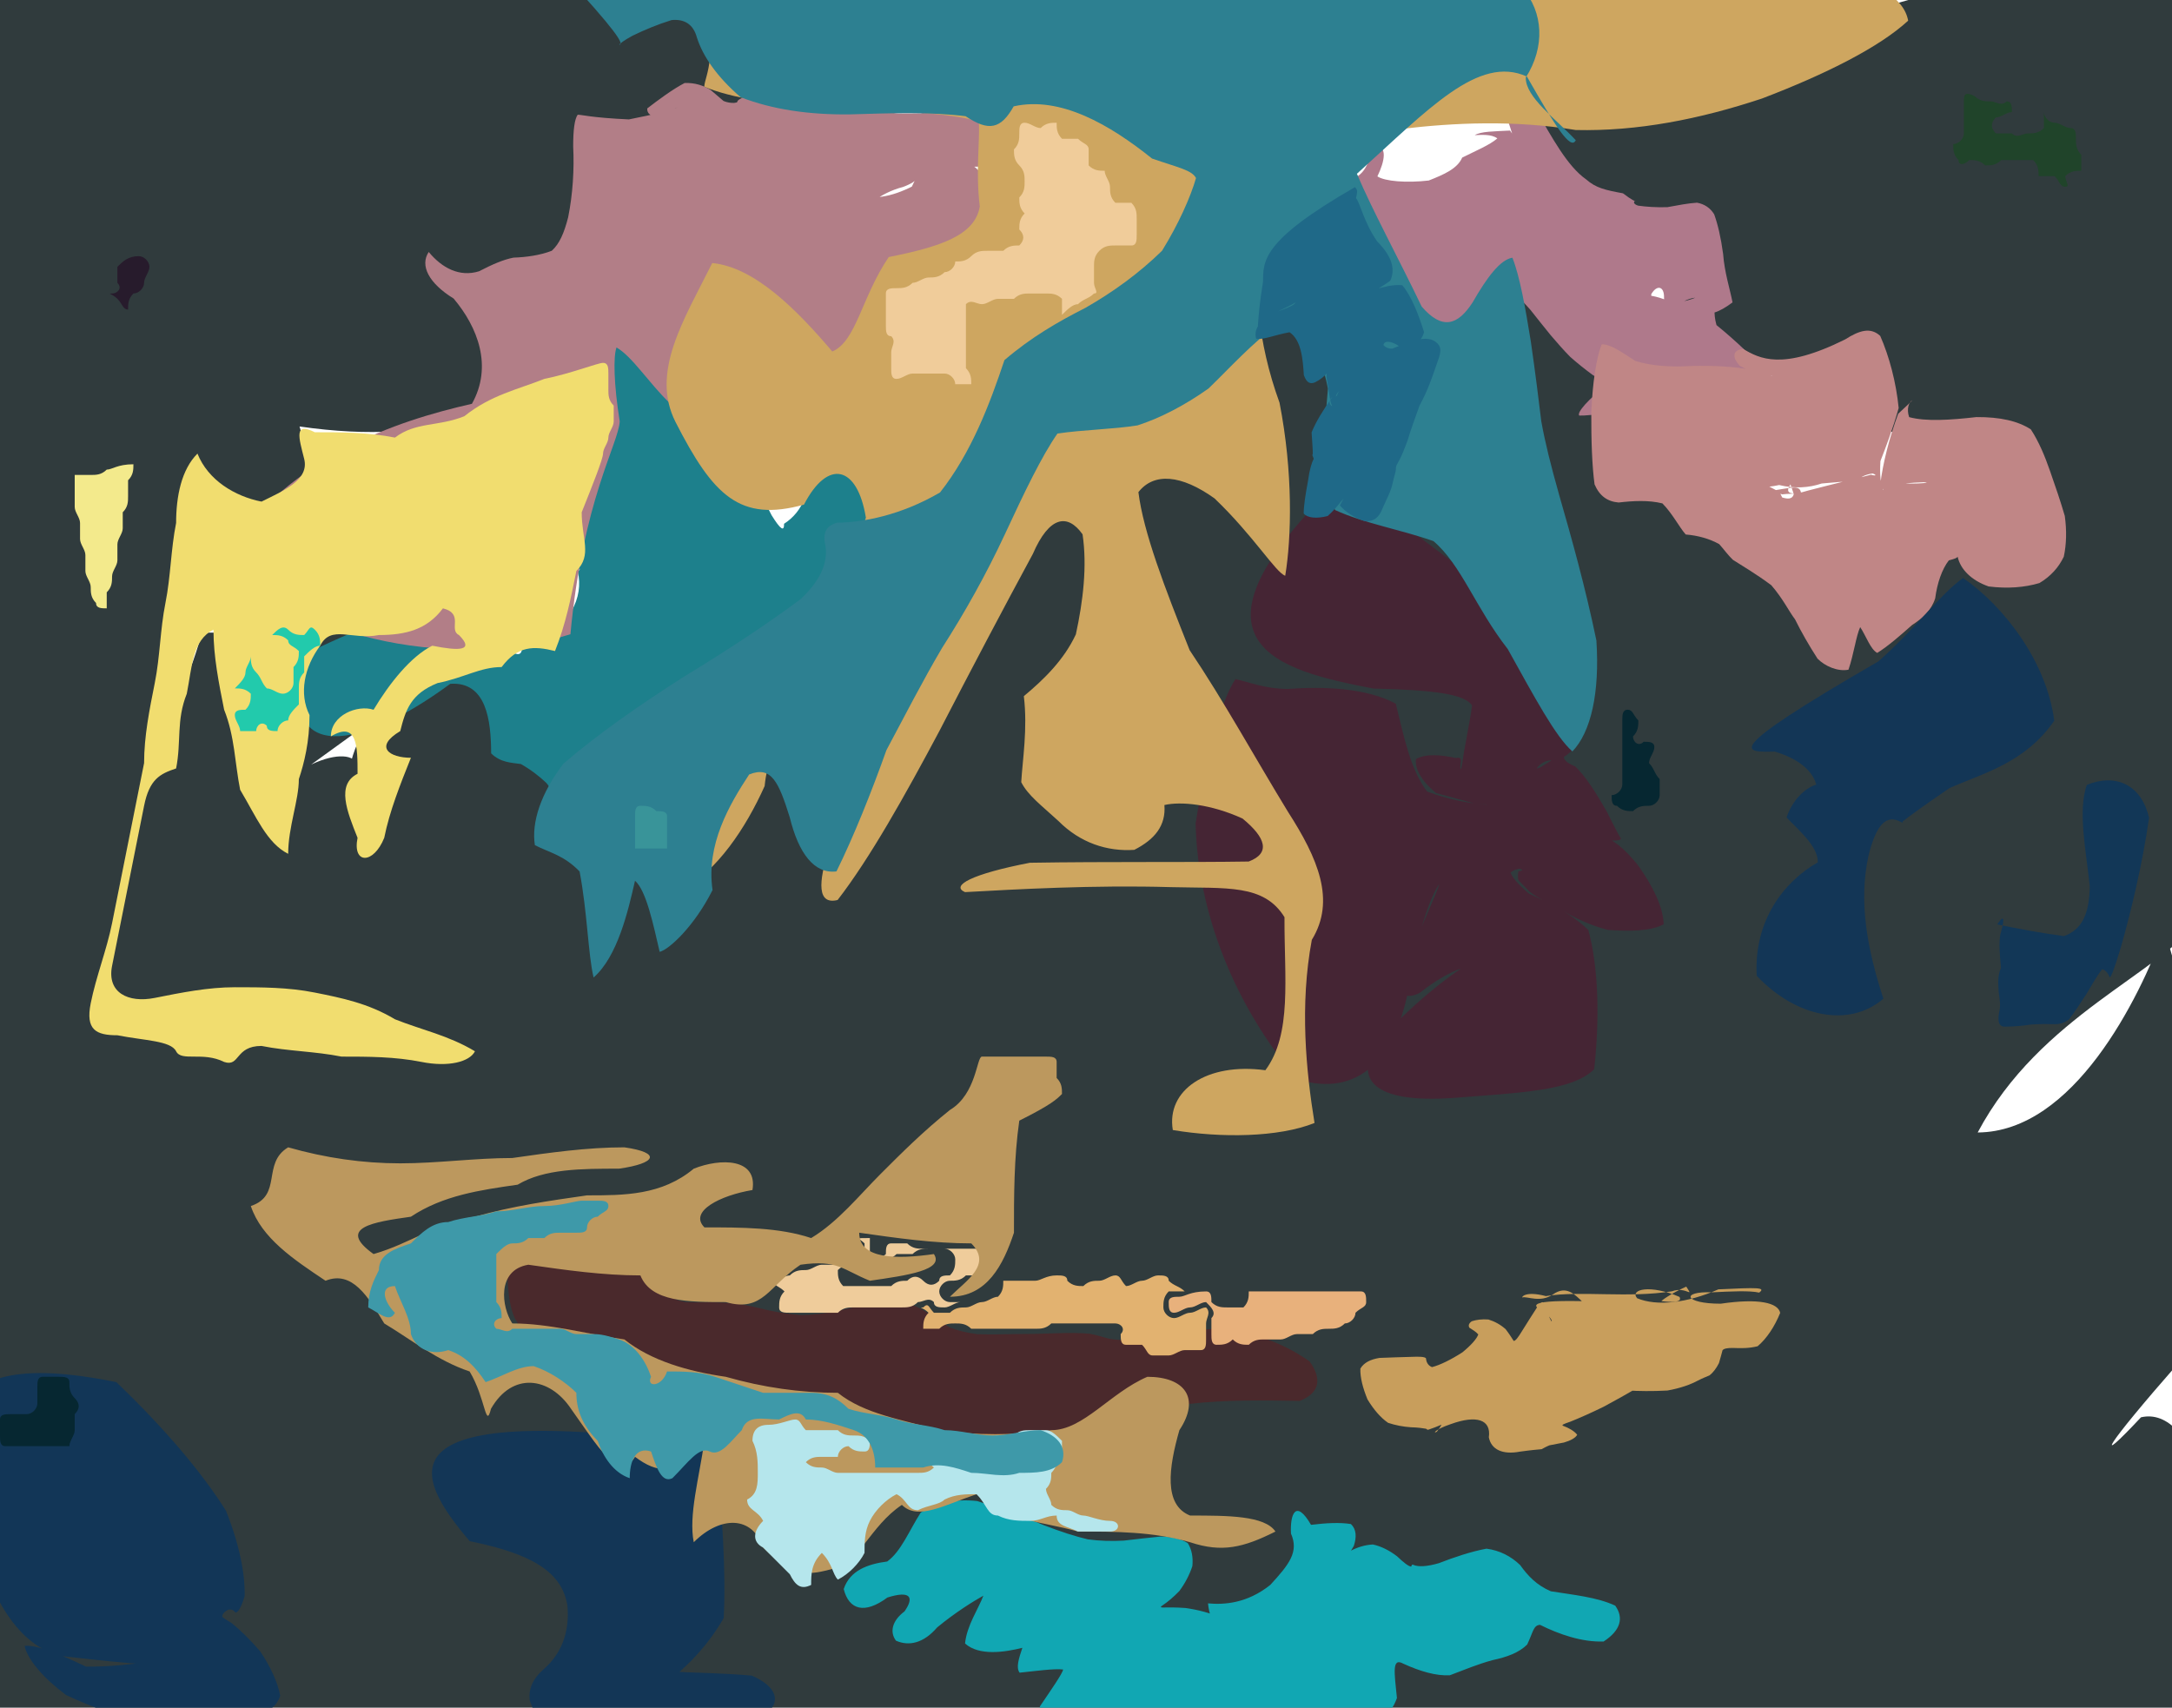 <?xml version="1.0" ?>
<svg xmlns="http://www.w3.org/2000/svg" version="1.1" width="407" height="320">
  <defs/>
  <g>
    <path d="M -2.388 -6.422 C 2.126 -5.628 5.173 -4.896 5.725 -4.367 C 4.711 -4.191 3.81 -4.299 4.916 -4.644 C 9.795 -5.161 19.315 -5.749 33.229 -6.351 C 50.844 -6.84 71.306 -7.076 93.709 -6.923 C 117.139 -6.272 140.708 -5.33 163.671 -4.426 C 185.42 -3.508 205.457 -2.49 223.363 -1.264 C 238.77 0.276 251.339 2.221 260.799 4.678 C 266.931 7.739 269.786 11.441 269.553 15.739 C 266.376 20.522 260.485 25.385 252.464 29.614 C 243.324 32.225 233.654 33.041 224.019 32.328 C 214.684 30.498 205.675 27.916 196.863 24.952 C 187.998 22.065 178.836 19.887 168.966 19.102 C 157.906 20.336 145.551 24.211 132.201 31.084 C 118.989 40.353 108.172 51.05 102.316 63.073 C 98.462 76.838 82.45 83.724 56.127 79.918 C 60.835 94.869 50.879 98.426 35.561 88.705 C 30.644 124.031 31.323 141.142 37.859 118.565 C 56.367 118.531 75.412 117.256 85.238 122.917 C 76.467 130.68 58.348 142.926 49.707 149.675 C 60.526 138.618 71.008 140.541 65.214 146.77 C 65.576 135.447 76.657 124.277 91.628 122.567 C 105.527 125.127 118.713 127.581 131.516 128.104 C 144.113 125.874 156.62 120.37 169.087 112.392 C 181.3 103.799 192.761 97.161 202.344 95.438 C 208.335 99.844 211.093 108.486 212.21 119.27 C 213.245 129.995 214.745 138.611 216.609 143.503 C 218.224 143.639 219.022 139.073 218.502 129.92 C 216.379 116.905 213.28 102.584 212.67 91.166 C 216.869 86.098 224.396 84.659 231.098 81.285 C 234.563 75.113 235.068 67.291 236.016 60.152 C 239.269 56.55 244.236 58.93 249.98 64.391 C 255.772 69.836 261.353 72.972 266.578 72.079 C 271.33 66.719 275.926 58.448 281.439 50.215 C 289.298 46.71 299.309 54.655 311.158 73.28 C 324.715 92.4 339.336 104.717 353.277 109.049 C 364.129 107.049 369.647 100.718 368.339 91.858 C 359.21 82.512 343.782 74.024 325.839 65.189 C 309.438 52.595 295.637 39.824 287.294 28.659 C 287.079 18.341 298.536 13.485 318.134 10.136 C 341.264 4.739 366.122 -2.096 389.918 -9.514 C 408.787 -12.37 417.455 -5.135 415.65 12.39 C 412.462 36.044 411.715 63.721 411.535 93.324 C 410.778 122.772 411.257 150.028 412.424 171.822 C 405.091 182.43 382.286 190.203 370.589 212.217 C 388.578 212.112 400.826 187.161 405.525 174.406 C 411.752 191.717 414.349 224.364 408.178 255.462 C 394.317 271.255 392.092 275.306 401.188 265.591 C 411.224 263.273 418.416 285.419 418.103 317.216 C 407.88 332.669 391.427 331.789 371.845 326.398 C 350.359 324.726 327.536 324.79 303.874 324.858 C 279.764 324.86 255.468 324.858 231.157 324.858 C 206.913 324.858 182.738 324.858 158.62 324.858 C 134.557 324.859 110.622 324.863 86.975 324.847 C 63.87 324.684 41.688 324.905 20.919 327.305 C 2.12 331.441 -10.821 326.779 -15.284 311.57 C -15.652 292.806 -13.43 271.422 -10.075 248.272 C -7.012 224.062 -5.406 199.401 -5.26 174.769 C -5.386 150.449 -5.397 126.627 -5.381 103.422 C -5.418 80.831 -5.491 58.784 -5.59 37.159 C -5.734 15.815 -5.892 -5.391 -2.388 -6.422" stroke-width="0.0" fill="rgb(48, 59, 61)" opacity="1" stroke="rgb(159, 249, 174)" stroke-opacity="0.73" stroke-linecap="round" stroke-linejoin="round"/>
    <path d="M 94.319 234.296 C 95.245 234.586 96.16 234.882 97.087 235.173 C 97.999 235.47 98.933 235.766 99.871 236.035 C 100.795 236.29 101.741 236.525 102.716 236.721 C 103.702 236.888 104.697 237.043 105.703 237.166 C 106.73 237.254 107.77 237.331 108.819 237.377 C 109.877 237.387 110.939 237.374 112.005 237.313 C 113.085 237.216 114.166 237.086 115.243 236.913 C 116.314 236.711 117.367 236.513 118.394 236.338 C 119.373 236.218 120.279 236.205 121.099 236.333 C 121.827 236.615 122.45 237.106 122.955 237.762 C 123.381 238.573 123.742 239.478 124.079 240.421 C 124.443 241.346 124.881 242.181 125.466 242.888 C 126.241 243.424 127.225 243.784 128.418 243.989 C 129.795 244.062 131.328 244.066 132.998 244.04 C 134.775 244.045 136.609 244.139 138.461 244.341 C 140.337 244.674 142.23 245.108 144.153 245.568 C 146.107 245.981 148.104 246.285 150.17 246.442 C 152.331 246.396 154.554 246.139 156.829 245.702 C 159.145 245.163 161.459 244.612 163.723 244.14 C 165.89 243.844 167.899 243.807 169.728 244.074 C 171.364 244.597 172.797 245.339 174.114 246.216 C 175.39 247.144 176.67 248.023 178.008 248.766 C 179.498 249.345 181.206 249.764 183.133 250.009 C 185.287 250.08 187.643 250.054 190.142 249.993 C 192.715 249.991 195.315 249.951 197.914 249.841 C 200.415 249.743 202.605 249.772 204.285 249.946 C 205.391 250.17 206.325 250.428 207.334 250.732 C 208.447 251.04 210.066 251.225 212.856 250.971 C 217.232 250.079 222.791 249.22 228.905 248.939 C 235.07 249.7 240.794 251.824 245.423 255.143 C 247.838 258.518 247.166 261.108 243.536 262.521 C 237.209 262.425 229.885 262.25 222.647 263.101 C 216.595 265.159 212.154 267.087 209.446 268.561 C 207.477 269.993 205.899 271.543 204.33 273.02 C 202.5 274.176 200.526 275.011 198.485 275.61 C 196.4 276.064 194.25 276.36 192.038 276.514 C 189.825 276.535 187.652 276.45 185.525 276.29 C 183.421 276.098 181.332 275.886 179.304 275.664 C 177.402 275.423 175.658 275.155 174.083 274.84 C 172.677 274.455 171.421 274.013 170.308 273.489 C 169.333 272.902 168.458 272.284 167.637 271.62 C 166.827 270.925 165.99 270.248 165.072 269.582 C 164.04 268.953 162.882 268.375 161.572 267.87 C 160.092 267.434 158.452 267.071 156.659 266.782 C 154.728 266.55 152.693 266.374 150.574 266.242 C 148.384 266.123 146.158 266.021 143.949 265.881 C 141.772 265.719 139.616 265.485 137.484 265.147 C 135.422 264.704 133.464 264.127 131.604 263.407 C 129.846 262.553 128.196 261.586 126.658 260.538 C 125.223 259.458 123.884 258.382 122.67 257.366 C 121.581 256.497 120.558 255.82 119.577 255.356 C 118.606 255.156 117.601 255.24 116.508 255.545 C 115.418 255.953 114.246 256.475 112.873 257.129 C 111.264 257.68 109.557 258.141 107.781 258.459 C 106.037 258.522 104.377 258.364 102.79 258.114 C 101.285 257.794 100.003 257.235 99.121 256.296 C 98.773 254.851 98.849 253.069 98.792 251.518 C 98.182 250.282 97.474 248.624 96.44 246.973 C 95.6 245.15 95.241 242.592 95.103 239.62 C 94.763 236.371 93.437 233.043 94.319 234.296" stroke-width="0.0" fill="rgb(74, 41, 44)" opacity="1" stroke="rgb(100, 74, 89)" stroke-opacity="0.727" stroke-linecap="round" stroke-linejoin="round"/>
    <path d="M 117.742 58.558 C 117.972 60.499 118.243 62.366 118.582 64.045 C 119.097 65.369 120.133 66.047 122.129 66.377 C 124.821 67.259 127.567 68.705 129.727 70.287 C 131.085 71.518 131.825 72.457 132.11 73.152 C 132.147 73.694 132.131 74.179 132.256 74.685 C 132.66 75.274 133.29 76.015 134.018 76.918 C 134.699 77.959 135.253 79.104 135.674 80.297 C 135.987 81.49 136.298 82.684 136.794 83.909 C 137.683 85.217 139.083 86.78 140.599 88.586 C 141.78 90.436 142.267 91.931 141.835 92.741 C 140.709 92.691 139.255 91.666 137.836 90.288 C 136.965 89.258 137.004 89.228 138.037 89.083 C 140.406 90.142 142.926 93.049 144.589 96.553 C 146.275 99.27 146.953 99.678 146.922 98.152 C 148.66 97.048 150.088 95.319 150.706 93.44 C 150.934 91.332 151.293 89.968 152.007 88.731 C 152.857 87.2 154.114 85.948 155.575 85.13 C 156.954 85.072 158.302 86.325 159.516 88.193 C 160.424 89.898 161.203 91.024 162.013 91.684 C 162.647 92.222 163.025 92.853 163.267 93.634 C 163.429 94.567 163.492 95.672 163.443 96.888 C 163.274 98.19 162.974 99.506 162.576 100.749 C 162.087 101.872 161.484 102.841 160.781 103.68 C 160.053 104.441 159.366 105.194 158.725 106.005 C 158.112 106.913 157.539 107.987 157.006 109.221 C 156.515 110.573 156.073 112.016 155.668 113.525 C 155.259 115.057 154.783 116.564 154.244 117.95 C 153.602 119.164 152.841 120.214 151.945 121.143 C 150.97 122.017 149.939 122.89 148.891 123.804 C 147.868 124.792 146.885 125.847 145.937 126.942 C 144.997 128.029 144.028 129.073 143.003 130.038 C 141.892 130.879 140.677 131.573 139.349 132.101 C 137.911 132.483 136.374 132.756 134.765 132.953 C 133.115 133.119 131.455 133.307 129.833 133.53 C 128.294 133.841 126.86 134.251 125.562 134.746 C 124.42 135.345 123.424 136.002 122.525 136.714 C 121.693 137.457 120.856 138.236 119.953 139.062 C 118.943 139.943 117.778 140.908 116.423 141.967 C 114.867 143.136 113.118 144.418 111.205 145.762 C 109.194 147.131 107.173 148.432 105.239 149.593 C 103.512 150.539 102.126 151.193 101.23 151.482 C 100.98 151.318 101.202 150.963 101.711 150.57 C 102.338 150.19 102.943 149.726 103.373 149.175 C 103.502 148.504 103.199 147.697 102.377 146.71 C 101.087 145.49 99.445 144.206 97.596 143.171 C 95.757 142.912 93.81 142.9 92.033 141.179 C 92.012 135.061 91.19 127.691 84.38 128.137 C 65.6 141.994 51.068 142.203 57.891 122.242 C 79.641 111.591 89.006 112.01 94.036 120.284 C 98.321 125.354 99.247 121.22 95.22 115.687 C 91.876 115.359 93.4 119.441 99.598 121.45 C 106.88 117.273 109.396 111.949 108.27 107.122 C 109.301 106.033 108.247 106.479 106.706 109.534 C 104.933 114.359 104.11 119.734 103.281 121.007 C 103.255 113.354 104.755 102.83 107.449 93.908 C 109.237 88.712 109.569 86.114 108.904 85.407 C 108.244 84.534 108.356 83.197 109.259 81.407 C 110.621 79.265 112.071 76.93 113.221 74.646 C 113.842 72.63 113.683 70.954 112.697 69.541 C 111.247 68.268 109.632 67.026 117.742 58.558" stroke-width="0.0" fill="rgb(29, 128, 140)" opacity="1.0" stroke="rgb(92, 30, 34)" stroke-opacity="0.034" stroke-linecap="round" stroke-linejoin="round"/>
    <path d="M 117.845 22.376 C 122.793 21.384 125.89 20.696 126.956 20.102 C 126.689 20.172 125.595 20.771 124.063 21.621 C 122.463 22.095 121.191 21.553 121.291 20.312 C 123.434 18.667 126.011 16.745 128.279 15.558 C 130.22 15.47 131.859 16.035 133.198 16.888 C 134.205 17.708 134.948 18.425 135.582 18.925 C 136.246 19.209 136.968 19.303 137.572 19.285 C 137.965 19.236 138.131 19.188 138.145 19.111 C 138.168 18.906 138.372 18.646 139.005 18.383 C 140.293 18.273 142.272 18.33 144.604 18.5 C 146.978 18.731 149.174 18.997 151.035 19.269 C 152.5 19.542 153.562 19.791 154.244 20.011 C 154.61 20.194 154.801 20.316 154.973 20.35 C 155.279 20.284 155.837 20.11 156.708 19.872 C 157.852 19.63 159.227 19.427 160.744 19.312 C 162.261 19.332 163.637 19.507 164.788 19.826 C 165.73 20.223 166.443 20.644 166.923 20.974 C 167.276 21.149 167.709 21.219 168.39 21.248 C 169.395 21.249 170.774 21.273 172.514 21.225 C 174.563 20.826 176.827 20.641 179.283 20.792 C 181.779 21.337 183.991 22.63 185.586 24.718 C 186.379 27.243 186.822 29.34 186.486 30.569 C 185.374 31.056 183.817 31.278 182.269 31.251 C 180.644 30.583 177.05 30.798 173.57 33.518 C 170.781 35.305 170.067 36.335 170.452 35.813 C 171.22 34.336 171.457 33.554 171.699 33.561 C 171.547 33.873 170.848 34.423 169.234 35.029 C 166.954 35.616 164.997 36.687 164.076 37.448 C 164.071 37.609 163.883 37.468 162.887 37.512 C 160.486 37.179 157.637 37.427 154.745 38.57 C 152.08 39.671 150.074 40.859 149.04 41.505 C 148.752 41.3 149.337 41.082 150.932 40.179 C 153.188 38.614 156.482 37.583 160.127 36.545 C 163.477 37.444 166.807 37.045 171.164 34.824 C 176.749 30.474 180.682 29.062 183.352 31.933 C 185.313 36.26 186.369 41.115 186.117 45.538 C 184.635 48.586 182.237 50.461 179.365 51.503 C 176.428 52.041 173.756 52.568 171.523 53.497 C 169.739 55.088 168.143 57.197 166.503 59.59 C 164.607 61.997 162.382 64.16 159.769 65.777 C 156.785 66.568 153.525 66.459 150.168 65.55 C 146.923 63.966 144.022 61.875 141.648 59.506 C 139.959 57.118 138.973 55.107 138.47 53.919 C 138.257 54.016 138.17 55.537 138.01 58.334 C 137.557 62.189 136.489 66.619 134.785 70.776 C 132.457 74.02 129.418 75.79 125.462 75.501 C 121.563 71.752 118.497 66.824 115.526 65.111 C 114.9 66.788 115.021 72.061 116.127 78.979 C 115.862 83.235 109.197 93.84 106.89 118.852 C 83.532 126.191 53.413 118.701 42.031 103.82 C 55.127 85.305 73.856 78.994 88.433 75.666 C 92.364 68.646 89.533 61.313 85.002 55.944 C 80.325 53.063 78.646 49.745 80.338 47.216 C 82.799 50.202 86.1 51.98 89.763 50.835 C 92.342 49.502 94.332 48.649 96.213 48.278 C 98.53 48.203 101.152 47.859 103.397 46.992 C 104.835 45.678 105.691 43.725 106.461 40.728 C 107.331 36.423 107.621 31.718 107.407 27.493 C 107.396 24.334 107.668 22.328 108.249 21.499 C 109.016 21.488 110.766 22.052 117.845 22.376" stroke-width="0.0" fill="rgb(178, 126, 135)" opacity="1" stroke="rgb(55, 145, 74)" stroke-opacity="0.206" stroke-linecap="round" stroke-linejoin="round"/>
    <path d="M 251.093 89.98 C 268.587 102.137 283.337 113.622 293.238 122.845 C 297.695 130.583 297.513 136.806 295.401 139.828 C 293.27 142.001 291.945 142.716 290.533 142.476 C 289.28 142.585 288.343 143.373 287.965 143.991 C 288.371 144.042 289.141 143.478 290.812 142.432 C 292.5 141.201 293.131 139.533 293.545 138.753 C 294.08 139.376 293.988 140.326 293.287 141.248 C 292.733 142.008 293.116 142.781 295.161 143.615 C 297.23 145.573 299.188 148.781 301.094 152.097 C 302.351 154.575 303.161 156.264 303.765 157.197 C 303.444 157.582 302.123 157.607 300.489 157.298 C 298.844 157.012 297.313 156.863 296.393 156.588 C 296.634 156.309 297.818 156.297 299.651 156.505 C 302.081 157.062 304.38 158.961 306.906 162.1 C 309.647 165.931 311.656 169.916 311.746 173.211 C 309.189 174.545 305.392 174.523 301.305 174.261 C 297.782 173.348 295.039 171.961 292.748 170.623 C 290.445 169.361 288.185 168.315 286.574 167.066 C 285.566 165.902 284.82 165.386 284.494 164.818 C 284.404 164.271 284.428 163.598 284.541 163.278 C 284.883 163.221 285.185 163.138 285.273 163.049 C 285.222 163.003 285.097 162.945 284.88 162.802 C 284.436 162.771 283.625 163.019 283.067 163.535 C 283.322 164.297 284.35 165.619 286.473 167.429 C 289.912 169.041 294.04 170.852 297.623 174.26 C 299.567 181.299 299.757 191.113 298.725 200.36 C 294.63 204.411 285.301 204.735 271.99 205.768 C 258.879 206.637 253.529 203.167 257.691 195.823 C 265.056 187.628 271.532 183.006 273.733 181.532 C 272.037 182.023 268.841 183.799 266.212 185.935 C 264.169 187.172 262.361 186.709 261.008 184.766 C 261.246 182.422 263.122 179.51 265.566 175.744 C 267.438 171.033 269.173 167.426 269.718 165.67 C 268.645 166.937 265.8 173.244 264.011 184.958 C 261.593 197.906 254.929 205.876 243.07 202.253 C 231.338 188.446 224.411 171.001 224.04 154.293 C 226.259 140.58 228.946 131.089 231.499 127.261 C 234.253 127.862 236.904 129.051 241.233 129.105 C 248.249 128.599 256.085 128.928 261.55 131.866 C 263.109 138.173 264.316 144.309 267.434 148.331 C 271.746 149.964 275.85 150.594 278.413 150.784 C 279.107 150.755 278.277 150.778 276.416 150.601 C 274.084 149.97 271.735 149.354 269.107 148.608 C 266.579 146.597 265.028 144.095 265.347 142.228 C 267.318 141.138 270.239 141.494 272.833 142.049 C 273.847 141.782 273.86 142.305 273.64 143.577 C 273.636 144.447 273.818 144.338 274.024 142.952 C 274.382 140.04 275.349 135.951 275.842 132.177 C 274.414 130.087 268.845 129.296 257.328 129.026 C 239.731 125.648 219.12 120.679 251.093 89.98" stroke-width="0.0" fill="rgb(69, 37, 52)" opacity="0.999" stroke="rgb(164, 200, 70)" stroke-opacity="0.999" stroke-linecap="round" stroke-linejoin="round"/>
    <path d="M 287.554 20.108 C 290.905 25.949 293.741 31.191 297.234 33.626 C 299.013 35.216 300.814 35.62 304.118 36.225 C 305.827 37.528 306.53 37.815 306.424 37.59 C 306.027 37.833 306.09 38.257 306.948 38.534 C 308.458 38.752 310.352 38.883 312.425 38.823 C 314.473 38.443 316.356 38.09 317.991 37.982 C 319.341 38.229 320.449 38.918 321.209 40.152 C 321.887 42.013 322.474 44.517 322.888 47.594 C 323.133 51.001 324.181 54.229 324.652 56.667 C 322.121 58.561 319.934 59.379 319.305 57.983 C 319.594 55.633 318.025 55.288 315.654 56.394 C 313.309 57.884 311.841 58.129 311.813 55.719 C 311.849 53.591 310.459 53.322 309.416 55.135 C 309.365 56.096 310.078 55.928 310.275 56.543 C 308.615 57.128 307.619 56.513 308.193 55.457 C 309.226 55.179 311.187 55.77 313.197 56.615 C 315.897 56.793 318.473 55.566 320.324 54.454 C 322.131 54.356 322.203 55.465 321.466 56.781 C 321.436 57.232 320.97 58.519 321.644 60.919 C 325.256 63.837 329.233 67.578 332.381 71.389 C 333.77 74.698 332.957 77.079 330.079 78.254 C 325.769 78.085 320.696 77.349 315.416 76.781 C 310.353 76.673 305.801 76.914 301.892 77.326 C 298.924 77.706 296.947 77.917 295.908 77.873 C 295.7 77.501 296.146 76.795 297.02 75.796 C 298.124 74.587 299.382 73.427 300.714 72.617 C 301.983 72.366 303.062 72.522 303.867 72.871 C 304.275 73.175 304.093 73.232 303.239 72.952 C 301.851 72.303 300.163 71.352 298.469 70.277 C 296.909 69.14 295.526 68.014 294.239 66.879 C 293.008 65.632 291.833 64.289 290.586 62.824 C 289.279 61.233 288.014 59.619 286.817 58.111 C 285.712 56.84 284.804 55.939 284.212 55.557 C 283.952 55.787 283.7 56.519 283.114 57.518 C 281.987 58.537 280.401 59.305 278.725 59.603 C 277.442 59.327 276.892 58.601 277.091 57.64 C 277.902 56.609 279.083 55.739 280.356 55.153 C 281.631 54.762 282.69 54.383 283.375 53.846 C 283.467 53.241 283.084 53.255 282.844 54.336 C 283.271 56.121 284.129 58.01 284.944 59.318 C 285.361 59.419 285.126 58.669 284.056 58.05 C 282.04 58.582 279.25 60.409 275.895 62.653 C 272.299 64.286 268.799 64.389 265.725 62.804 C 263.443 60.05 262.22 57.449 262.178 55.721 C 262.755 54.807 263.447 54.277 263.965 54.292 C 263.99 54.714 263.276 55.278 262.178 55.728 C 261.227 56.195 260.195 55.819 258.835 54.516 C 257.343 52.487 256.114 49.547 255.087 45.347 C 253.676 40.193 252.031 35.644 252.213 33.788 C 255.985 33.278 256.505 30.162 257.406 27.098 C 260.175 27.263 259.447 30.238 258.105 33.052 C 259.485 33.982 263.575 34.312 267.721 33.827 C 270.595 32.697 273.097 31.606 273.992 29.534 C 276.497 28.266 279.107 27.207 280.579 25.938 C 279.448 25.082 277.507 25.289 276.342 25.323 C 277.56 24.606 279.874 24.63 282.952 24.463 C 284.639 26.59 285.652 29.63 286.158 32.43 C 286.304 33.982 286.177 34.221 285.68 33.207 C 285.232 31.015 284.245 27.814 282.922 23.674 C 281.248 18.733 279.462 13.632 287.554 20.108" stroke-width="0.0" fill="rgb(175, 121, 139)" opacity="0.999" stroke="rgb(172, 211, 123)" stroke-opacity="0.672" stroke-linecap="round" stroke-linejoin="round"/>
    <path d="M 296.412 243.821 C 295.095 242.62 293.514 240.777 290.99 242.569 C 288.65 244.201 286.126 242.857 285.288 243.129 C 285.04 243.205 285.607 241.815 289.672 242.877 C 296.161 241.826 305.102 243.285 313.298 241.977 C 315.997 240.989 317.478 243.439 315.98 241.1 C 313.172 242.362 311.242 243.762 311.336 243.821 C 313.176 244.059 315.325 244.119 314.71 243.029 C 309.32 240.669 305.351 241.574 306.767 243.274 C 310.448 244.822 316.147 244.192 322.001 241.614 C 329.312 241.265 330.972 241.222 329.642 242.224 C 327.894 241.82 324.409 241.992 320.812 242.169 C 314.887 241.941 315.571 244.309 322.44 244.302 C 329.581 243.249 333.186 244.129 333.579 246.023 C 332.548 248.581 331.066 250.822 329.356 252.273 C 327.664 252.706 326.065 252.645 324.701 252.595 C 323.681 252.591 323.067 252.697 322.778 253.017 C 322.603 253.623 322.411 254.466 322.107 255.434 C 321.622 256.4 321.015 257.209 320.342 257.732 C 319.702 258.004 319.027 258.262 318.111 258.733 C 316.804 259.43 314.947 260.127 312.455 260.573 C 309.616 260.734 306.947 260.685 304.961 260.56 C 304.013 260.484 303.872 260.417 304.307 260.328 C 305.095 260.184 305.96 260.011 306.682 259.86 C 307.076 259.783 306.971 259.936 306.256 260.399 C 304.808 261.243 302.812 262.366 300.518 263.601 C 298.178 264.748 296.016 265.707 294.238 266.418 C 293.024 266.835 292.543 267.027 292.89 267.18 C 293.889 267.545 294.985 268.132 295.545 268.866 C 295.189 269.496 294.245 269.97 293.07 270.312 C 291.989 270.53 291.093 270.681 290.349 270.838 C 289.747 271.078 289.276 271.363 288.863 271.567 C 288.28 271.622 287.032 271.716 284.801 272.027 C 281.601 272.632 279.44 271.669 278.983 269.339 C 279.462 265.993 276.656 265.122 271.849 266.868 C 268.813 267.876 268.465 268.754 269.245 268.285 C 269.945 267.415 270.188 266.822 270.084 266.982 C 269.383 267.304 268.425 267.65 267.623 267.924 C 267.314 267.916 267.289 267.734 267.231 267.734 C 266.693 267.642 265.709 267.488 264.373 267.456 C 262.893 267.354 261.503 267.087 260.11 266.627 C 258.739 265.69 257.427 264.182 256.253 262.245 C 255.374 260.12 254.856 258.11 254.913 256.47 C 255.568 255.352 256.796 254.738 258.48 254.464 C 260.452 254.375 262.548 254.322 264.461 254.264 C 265.969 254.198 266.895 254.234 267.193 254.512 C 267.265 255.182 267.522 255.86 268.332 256.189 C 269.863 255.795 271.906 254.785 274.044 253.408 C 275.686 252.059 276.717 250.885 277.009 250.064 C 276.618 249.581 275.949 249.195 275.333 248.798 C 275.097 248.367 275.256 247.966 275.785 247.593 C 276.647 247.306 277.725 247.168 278.911 247.262 C 280.115 247.636 281.234 248.258 282.145 249.093 C 282.84 249.997 283.319 250.781 283.639 251.276 C 283.953 251.299 284.437 250.697 285.193 249.446 C 286.183 247.852 287.225 246.212 288.157 244.774 C 288.839 243.901 289.16 243.795 289.326 244.412 C 289.652 245.459 290.194 246.598 290.685 247.561 C 290.934 247.686 290.734 247.116 289.706 246.119 C 287.593 244.939 284.986 243.6 296.412 243.821" stroke-width="0.0" fill="rgb(200, 158, 92)" opacity="1" stroke="rgb(63, 153, 9)" stroke-opacity="0.129" stroke-linecap="round" stroke-linejoin="round"/>
    <path d="M 245.667 285.743 C 248.532 285.382 251.138 285.266 253.142 285.594 C 254.164 286.558 254.24 288.013 253.684 289.693 C 252.776 291.343 251.725 292.726 250.628 293.685 C 249.608 294.271 248.657 294.531 247.838 294.518 C 247.257 294.344 246.937 294.154 246.872 294.04 C 247.058 294.099 247.387 294.249 247.864 294.319 C 248.468 294.151 249.165 293.755 249.946 293.13 C 250.83 292.331 251.849 291.47 253.026 290.643 C 254.332 289.95 255.747 289.504 257.256 289.423 C 258.815 289.757 260.358 290.538 261.798 291.645 C 263.024 292.806 263.923 293.523 264.439 293.57 C 264.551 293.278 264.589 293.071 264.923 293.274 C 265.791 293.629 267.369 293.586 269.643 292.917 C 272.5 291.81 275.597 290.761 278.551 290.207 C 281.056 290.545 283.135 291.629 284.849 293.277 C 286.32 295.32 287.913 297.026 290.596 298.191 C 294.84 298.874 299.211 299.279 302.665 300.881 C 304.323 303.191 303.665 305.535 300.492 307.604 C 296.385 307.744 292.129 306.246 288.578 304.482 C 287.314 304.564 287.306 305.803 286.169 308.175 C 284.603 309.725 282.369 310.517 279.711 311.089 C 276.966 311.823 274.288 312.944 271.676 313.932 C 269.093 314.072 266.146 313.208 262.985 311.771 C 260.776 310.538 261.28 313.358 261.764 318.199 C 260.592 321.48 258.103 323.253 254.777 324.445 C 251.846 324.994 249.239 325.087 246.257 324.952 C 242.714 324.855 238.921 324.847 235.056 324.864 C 231.132 324.863 227.051 324.857 222.819 324.857 C 218.508 324.847 214.134 324.843 209.732 324.888 C 205.465 324.998 201.472 325.04 198.008 324.688 C 195.47 323.299 194.36 321.421 194.895 319.713 C 196.854 316.814 199.13 313.573 199.21 312.854 C 197.666 312.626 193.794 313.167 191.063 313.444 C 190.369 312.542 190.858 310.9 191.577 308.786 C 188.258 309.619 183.465 310.344 180.836 307.977 C 181.155 304.624 183.355 301.469 184.268 299.017 C 182.63 299.921 179.106 302.073 175.612 304.961 C 173.093 307.897 170.358 308.546 167.891 307.449 C 166.675 305.825 167.164 303.705 169.49 301.963 C 171.388 299.244 170.57 298.018 166.286 299.361 C 161.992 302.552 159.077 301.665 158.099 297.776 C 159.246 294.296 162.589 293.091 166.25 292.612 C 168.881 290.7 170.341 286.84 172.549 283.419 C 175.736 281.504 179.186 280.851 183.126 281.283 C 187.444 282.701 191.899 284.242 195.611 285.816 C 198.759 287.024 201.451 287.895 203.834 288.46 C 206.072 288.764 208.294 288.824 210.576 288.698 C 212.921 288.434 215.259 288.142 217.513 287.934 C 219.584 287.961 221.316 288.35 222.577 289.172 C 223.329 290.373 223.599 291.857 223.429 293.485 C 222.882 295.149 222.034 296.744 220.979 298.16 C 219.856 299.318 218.796 300.188 217.937 300.769 C 217.414 301.094 217.385 301.236 217.936 301.24 C 218.94 301.202 220.349 301.199 222.153 301.327 C 224.333 301.632 226.832 302.236 229.236 303.314 C 233.654 304.963 235.258 306.736 231.227 306.414 C 228.827 307.525 226.729 304.191 226.362 300.458 C 229.384 300.735 233.669 300.485 238.033 297 C 241.563 293.155 243.43 290.836 241.91 287.381 C 241.718 283.769 242.797 280.797 245.667 285.743" stroke-width="0.0" fill="rgb(17, 167, 179)" opacity="1" stroke="rgb(222, 77, 142)" stroke-opacity="0.623" stroke-linecap="round" stroke-linejoin="round"/>
    <path d="M 131.74 -5.677 C 140.61 -5.119 149.68 -4.652 159.022 -4.32 C 168.597 -4.017 178.299 -3.748 187.999 -3.495 C 197.627 -3.245 207.181 -3.01 216.667 -2.788 C 226.117 -2.608 235.612 -2.528 245.222 -2.565 C 255.071 -2.738 265.252 -3.037 275.817 -3.475 C 286.82 -4.039 298.207 -4.587 309.797 -4.917 C 321.329 -5.191 332.411 -5.494 342.552 -5.517 C 351.206 -3.761 356.782 -0.506 357.559 3.874 C 352.214 8.799 342.272 13.847 330.177 18.459 C 318.466 22.351 306.826 24.628 295.269 24.364 C 283.797 22.479 272.498 22.981 262.524 24.17 C 254.565 25.428 248.831 25.914 244.96 26.315 C 242.377 26.846 240.749 27.614 239.725 29.009 C 238.433 31.782 237.075 36.681 235.711 43.976 C 234.955 53.298 235.562 63.934 239.764 75.46 C 242.327 88.554 242.017 100.723 240.831 107.891 C 239.013 107.245 234.88 100.369 227.579 93.392 C 221.337 88.928 216.23 88.507 213.32 92.22 C 214.26 99.746 218.203 110 222.923 121.839 C 229.358 131.398 235.136 141.963 241.364 152.153 C 246.936 160.817 250.362 168.729 245.815 176.117 C 243.513 188.407 244.751 200.764 246.322 210.434 C 239.564 213.151 228.785 213.265 219.768 211.759 C 218.515 204.291 226.126 199.061 237.111 200.554 C 242.158 193.744 240.638 183.28 240.695 171.871 C 236.824 165.616 229.89 166.511 219.387 166.241 C 204.872 165.822 190.522 166.641 180.823 167.176 C 178.057 165.962 182.16 163.763 192.981 161.674 C 207.502 161.434 222.529 161.625 233.99 161.441 C 238.101 159.883 237.226 156.992 232.833 153.388 C 226.895 150.664 221.223 150.151 218.192 150.856 C 218.496 154.72 216.395 157.287 212.554 159.254 C 207.463 159.602 202.413 157.948 198.345 153.859 C 195.135 150.904 192.639 149.075 191.364 146.572 C 191.594 142.49 192.593 136.553 191.851 130.454 C 195.627 127.308 199.369 123.666 201.602 118.869 C 202.962 112.586 203.737 106.086 202.855 100.125 C 200.039 96.149 196.599 96.725 193.541 103.799 C 188.039 113.966 182.065 125.292 176.017 137.001 C 169.617 149.015 163.003 160.844 156.957 168.652 C 153.146 169.598 153.268 165.412 155.38 158.992 C 156.71 153.524 156.946 149.157 155.972 145.842 C 153.874 143.374 150.947 141.536 147.812 140.336 C 145.208 140.389 143.772 142.369 143.281 147.302 C 139.694 155.306 134.345 163.165 128.003 166.618 C 124.448 167.567 122.7 166.885 121.047 164.896 C 118.68 162.856 115.664 160.578 112.494 158.824 C 109.874 157.355 109.684 155.71 112.536 153.28 C 118.687 149.366 127.584 143.461 138.266 134.829 C 149.133 123.582 158.168 110.275 162.253 97 C 160.664 87.288 155.162 85.866 150.648 94.564 C 138.627 97.894 133.636 92.897 126.573 79.065 C 121.879 69.734 128.101 60.035 133.461 49.292 C 141.442 50.063 149.36 58.1 155.956 65.866 C 160.468 63.97 161.413 55.722 166.538 48.17 C 176.235 46.225 182.678 44.125 183.596 38.699 C 182.782 31.961 183.661 26.344 183.418 22.729 C 177.547 21.149 167.831 20.672 156.4 20.416 C 145.434 19.752 136.804 18.303 131.966 16.248 C 132.134 13.833 134.743 11.362 131.74 -5.677" stroke-width="0.0" fill="rgb(206, 166, 96)" opacity="1" stroke="rgb(182, 244, 16)" stroke-opacity="0.088" stroke-linecap="round" stroke-linejoin="round"/>
    <path d="M 345.744 63.608 C 348.403 61.915 350.503 61.258 352.325 62.946 C 354.027 66.809 355.313 71.683 355.783 76.458 C 354.659 80.438 353.412 83.707 352.367 86.39 C 352.19 89.028 352.427 91.079 352.909 91.788 C 353.07 91.515 352.559 91.121 351.441 90.765 C 349.935 90.642 348.145 90.492 346.675 90.267 C 345.476 90.198 343.63 90.411 341.362 90.603 C 338.983 91.405 336.275 91.604 333.392 90.89 C 330.705 91.476 328.955 91.246 327.798 91.39 C 326.475 90.066 325.783 89.625 326.109 89.404 C 327.34 89.211 329.837 90.255 332.774 91.835 C 335.609 91.424 337.244 90.828 337.475 92.316 C 336.525 92.585 334.886 92.493 333.925 92.643 C 333.622 92.556 333.437 92.19 333.96 93.22 C 334.984 93.535 335.893 93.582 336.129 92.591 C 335.713 91.36 335.414 90.433 335.482 90.829 C 334.401 92.387 335.386 92.998 338.915 91.899 C 344.042 90.561 348.669 89.483 350.599 88.954 C 351.602 89.26 351.689 89.004 350.907 88.724 C 349.357 88.932 348.226 89.597 348.232 90.16 C 350.01 90.629 352.62 90.741 355.377 90.57 C 357.568 90.633 359.22 90.653 360.504 90.527 C 361.145 90.43 361.325 90.385 360.461 90.366 C 358.228 90.417 355.662 90.679 353.509 91.29 C 352.042 92.165 351.647 92.315 352.324 90.861 C 352.795 86.86 354.07 81.874 355.697 77.528 C 357.506 75.857 358.102 75.277 358.355 75.003 C 357.666 75.351 357.226 76.645 357.744 78.166 C 360.859 79.018 365.482 78.716 370.343 78.158 C 374.794 78.129 378.161 78.896 380.556 80.472 C 382.088 82.825 383.181 85.495 384.153 88.284 C 385.162 91.161 386.113 93.944 386.913 96.694 C 387.289 99.434 387.224 102 386.723 104.322 C 385.756 106.343 384.265 108.001 382.159 109.259 C 379.366 110.094 376.13 110.339 372.64 109.896 C 369.392 108.758 367.351 106.675 366.835 104.337 C 366.672 104.55 366.39 104.699 365.182 105.011 C 363.908 106.643 362.993 109.279 362.626 112.123 C 361.889 114.408 360.307 115.816 358.29 117.128 C 356.036 119.125 353.763 121.107 351.766 122.35 C 350.511 121.69 349.683 119.205 348.572 117.511 C 347.772 119.273 347.396 122.525 346.375 125.498 C 344.373 125.886 341.978 124.849 340.578 123.426 C 338.967 120.943 337.442 118.253 336.359 116.054 C 335.201 114.543 334.139 112.235 331.916 109.665 C 329.102 107.562 326.509 106.058 324.724 104.909 C 323.736 103.965 323.091 103.009 322.156 101.964 C 320.355 100.96 318.143 100.335 315.875 100.161 C 314.578 98.662 313.456 96.325 311.514 94.333 C 308.893 93.684 305.985 93.857 303.309 94.165 C 301.225 93.992 299.744 92.961 298.796 90.767 C 298.327 87.299 298.161 82.592 298.183 77.152 C 298.448 71.67 299.083 67.165 300.134 64.519 C 301.783 64.475 303.87 65.982 306.438 67.638 C 309.554 68.6 313.084 68.812 316.948 68.582 C 321.115 68.465 325.068 68.698 328.452 69.335 C 331.009 70.158 332.333 70.542 332.05 70.393 C 330.267 70.173 328.087 69.702 326.047 68.579 C 324.551 67.001 324.6 65.621 326.607 65.377 C 329.72 67.176 333.864 69.514 345.744 63.608" stroke-width="0.0" fill="rgb(192, 134, 134)" opacity="1" stroke="rgb(162, 246, 118)" stroke-opacity="0.387" stroke-linecap="round" stroke-linejoin="round"/>
    <path d="M 108.579 -1.629 C 116.104 -2.688 123.618 -3.651 131.117 -4.268 C 138.609 -4.43 146.001 -4.296 153.214 -4.069 C 160.303 -3.903 167.341 -3.827 174.352 -3.827 C 181.317 -3.885 188.281 -3.993 195.316 -4.131 C 202.436 -4.27 209.593 -4.4 216.795 -4.494 C 224.235 -4.551 232.098 -4.604 240.263 -4.689 C 248.182 -4.847 256.155 -5.029 264.265 -5.142 C 272.218 -5.136 279.107 -4.808 285.286 -2.224 C 289.207 2.306 289.562 8.789 285.906 14.538 C 285.851 18.213 291.441 22.178 295.276 26.273 C 294.327 28.281 291.437 23.65 286.122 14.345 C 277.031 10.219 267.685 20.466 254.266 32.561 C 257.085 39.279 262.159 48.58 266.4 57.445 C 270.252 61.914 273.166 60.962 275.942 56.672 C 278.635 51.973 281.109 48.669 283.401 48.288 C 284.781 51.766 285.813 57.538 286.855 64.005 C 287.714 69.935 288.313 74.827 288.81 78.922 C 289.503 82.812 290.59 87.187 292.198 92.872 C 294.481 100.811 297.067 110.002 299.141 120.026 C 299.781 129.83 298.129 137.181 294.641 140.809 C 291.476 138.021 287.586 130.723 282.528 121.625 C 276.482 113.875 273.799 105.787 268.603 101.396 C 262.339 99.196 255.69 98.106 250.162 95.572 C 247.546 89.29 248.11 81.115 248.833 72.82 C 247.435 65.282 243.655 60.683 239.558 60.705 C 234.703 64.189 230.344 69.059 226.449 72.807 C 221.938 76.01 217.297 78.391 213.158 79.713 C 208.771 80.43 202.802 80.54 198.151 81.244 C 195.2 85.474 191.933 92.287 188.326 100.062 C 184.727 107.785 180.732 114.861 176.536 121.409 C 172.837 127.676 169.581 134.072 166.106 140.564 C 163.276 148.501 159.947 156.806 156.742 163.294 C 152.568 163.811 149.641 159.903 147.987 153.158 C 145.912 146.529 144.536 143.448 140.378 145.133 C 136.679 150.77 132.282 158.249 133.521 166.787 C 130.068 173.65 125.327 177.963 123.612 178.369 C 122.458 173.453 121.116 166.861 118.99 165.047 C 117.689 170.761 115.72 179.245 111.23 183.176 C 110.207 178.945 110.054 170.845 108.605 163.298 C 105.617 160.233 103.07 159.832 100.226 158.373 C 99.56 154.081 101.345 148.66 105.576 143.105 C 111.809 137.744 119.561 132.281 128.126 126.831 C 136.564 121.696 143.961 116.785 149.997 112.295 C 153.842 108.703 155.098 105.403 154.698 102.424 C 154.159 100.078 154.578 98.608 156.84 97.948 C 161.66 97.888 168.704 96.627 176.148 92.283 C 182.054 84.784 185.498 75.623 188.215 67.485 C 193.31 63.132 198.259 60.304 203.41 57.677 C 208.532 54.753 213.461 51.196 217.745 46.992 C 220.839 42 223.104 36.897 224.114 33.365 C 223.3 31.86 220.845 31.43 215.876 29.71 C 208.007 23.399 198.724 17.953 189.948 19.929 C 187.549 24.183 185.305 24.69 180.937 21.776 C 174.479 20.953 167.094 21.191 159.177 21.436 C 151.666 21.516 144.771 20.543 138.781 18.215 C 134.388 14.433 131.709 10.578 130.58 7.002 C 129.89 4.46 128.144 3.533 125.842 3.764 C 123.283 4.55 120.73 5.617 118.529 6.691 C 116.932 7.569 116.116 8.166 116.03 8.415 C 116.512 8.255 117.217 7.914 108.579 -1.629" stroke-width="0.0" fill="rgb(45, 128, 145)" opacity="1.0" stroke="rgb(112, 75, 82)" stroke-opacity="0.657" stroke-linecap="round" stroke-linejoin="round"/>
    <path d="M 253.92 35.062 C 254.126 35.512 254.56 35.314 254.09 37.123 C 254.889 38.051 255.537 41.616 258.073 45.256 C 261.165 48.359 261.377 50.75 260.503 52.617 C 258.927 53.747 258.222 54.053 258.373 54.015 C 259.021 53.911 260.8 53.259 262.766 53.448 C 264.506 55.533 265.814 58.943 266.846 62.235 C 266.268 64.413 264.386 65.194 262.206 64.896 C 260.681 63.837 259.358 63.768 259.243 64.662 C 259.781 65.291 260.558 65.368 260.888 65.327 C 261.948 64.95 263.461 64.259 265.23 63.749 C 267.088 63.269 268.488 63.422 269.384 64.386 C 270.27 65.318 269.896 66.38 269.184 68.322 C 268.523 70.249 267.549 73.214 266.004 75.99 C 265.089 78.499 264.29 80.754 263.703 82.706 C 263.148 84.146 262.73 85.26 262.253 86.144 C 261.89 86.862 261.507 87.328 261.584 87.84 C 261.565 88.446 261.219 89.283 260.946 90.608 C 260.594 92.213 259.795 93.549 259.009 95.399 C 258.393 97.011 257.342 97.822 255.656 97.64 C 253.811 97.055 252.039 95.886 251.073 94.699 C 251.567 93.862 252.016 92.572 253.201 91.795 C 253.81 91.068 253.528 91.961 252.777 92.33 C 251.584 93.409 250.525 95.184 248.781 96.699 C 246.696 97.236 244.986 97.07 244.293 96.221 C 244.295 94.77 244.628 92.642 245.091 90.171 C 245.379 87.989 245.818 86.621 246.174 85.966 C 245.957 85.421 245.846 85.225 245.992 85.072 C 246.025 84.405 245.88 82.911 245.773 81.025 C 246.583 79.003 247.972 76.794 249.499 74.631 C 250.772 73.004 251.421 72.042 251.614 71.91 C 251.568 72.272 251.336 72.721 250.917 73.16 C 250.54 73.685 250.309 74.142 250.339 74.322 C 250.473 74.218 250.651 73.901 250.794 73.501 C 251.01 73.208 251.1 73.18 250.928 73.329 C 250.615 73.527 250.611 73.818 250.264 74.143 C 248.985 74.464 248.854 75.729 249.622 76.115 C 249.134 75.109 249.017 73.037 248.658 71.184 C 248.431 70.004 248.693 69.457 249.113 69.263 C 249.324 69.261 249.088 69.472 248.689 69.894 C 248.179 70.519 247.408 71.13 246.448 71.631 C 245.569 72.012 244.869 71.823 244.32 70.298 C 244.126 67.066 243.789 63.703 241.645 62.261 C 238.802 62.779 236.667 63.734 235.378 63.469 C 234.802 61.409 236.552 59.581 239.279 58.432 C 241.633 57.571 242.667 57.078 242.721 56.668 C 242.136 57.145 240.553 57.781 238.609 58.798 C 236.973 60.06 235.945 61.041 235.707 61.095 C 235.804 59.504 236.034 56.657 236.666 52.836 C 236.738 48.964 236.272 45.177 253.92 35.062" stroke-width="0.0" fill="rgb(31, 105, 136)" opacity="0.999" stroke="rgb(33, 236, 151)" stroke-opacity="0.991" stroke-linecap="round" stroke-linejoin="round"/>
    <path d="M 374.247 173.219 C 378.338 174.083 382.587 174.852 386.738 175.419 C 390.098 174.224 391.489 171.372 391.598 166.085 C 390.822 158.93 389.359 152.021 391.029 147.091 C 396.201 144.919 401.221 146.824 402.703 153.263 C 401.409 162.239 399.301 170.845 397.456 177.377 C 396.259 181.352 395.642 183.034 395.334 183.156 C 395.101 182.517 394.606 181.796 393.945 181.621 C 393.082 182.619 392.155 184.262 391.08 186.09 C 389.874 187.969 388.732 189.684 387.73 190.988 C 386.8 191.73 385.857 191.982 384.632 191.922 C 383.339 191.879 381.976 191.888 380.519 191.998 C 379.117 192.218 377.485 192.373 375.833 192.384 C 374.521 192.45 374.325 191.45 374.591 189.766 C 374.952 188.41 374.708 187.315 374.535 185.928 C 374.446 184.478 374.262 182.961 374.945 181.373 C 374.789 179.241 374.511 177.187 374.814 175.17 C 375.447 172.976 375.894 170.765 374.247 173.219" stroke-width="0.0" fill="rgb(18, 55, 87)" opacity="1" stroke="rgb(167, 150, 209)" stroke-opacity="0.577" stroke-linecap="round" stroke-linejoin="round"/>
    <path d="M 134.112 270.983 C 135.35 283.673 136.06 294.789 135.608 303.225 C 132.349 308.857 128.635 312.095 127.328 313.291 C 129.809 313.486 134.845 313.466 140.857 313.993 C 145.529 315.991 146.524 318.958 143.465 321.188 C 137.887 322.553 131.19 323.616 124.947 324.461 C 119.684 324.858 115.326 325.075 111.856 325.091 C 109.219 324.866 107.11 324.57 105.324 324.276 C 103.787 323.942 102.471 323.513 101.429 322.829 C 100.596 321.794 99.869 320.402 99.258 318.638 C 99.026 316.59 99.717 314.673 101.949 312.723 C 105.089 309.977 106.765 306.03 106.336 300.967 C 105.369 294.524 99.548 291.13 88.014 288.808 C 77.762 276.719 69.207 261.794 134.112 270.983" stroke-width="0.0" fill="rgb(19, 54, 86)" opacity="0.999" stroke="rgb(252, 23, 102)" stroke-opacity="0.063" stroke-linecap="round" stroke-linejoin="round"/>
    <path d="M 21.8 259 C 30.784 267.606 37.793 275.868 42.338 283.091 C 44.907 289.528 45.94 295.002 45.845 299.084 C 45.135 301.489 44.455 302.329 44.078 302.146 C 43.765 301.685 43.294 301.493 42.652 301.687 C 41.967 302.096 41.59 302.561 41.658 302.982 C 41.985 303.294 42.538 303.592 43.452 304.189 C 44.88 305.341 46.721 307.092 48.744 309.43 C 50.659 312.264 52.026 315.21 52.51 317.765 C 51.916 319.601 50.564 320.644 48.721 321.037 C 46.668 320.876 44.653 320.459 42.872 320.1 C 41.446 320.092 40.143 320.556 38.513 321.421 C 36.124 322.462 32.787 323.199 28.397 323.189 C 23.099 322.032 17.532 320.051 12.375 317.631 C 8.14 314.461 5.192 311.043 4.602 308.419 C 7.282 308.249 11.46 310.107 16.126 312.313 C 20.963 312.346 24.466 311.813 26.176 311.66 C 26.747 311.408 27.126 310.748 27.177 310.19 C 27.113 309.948 27.317 310.153 27.82 310.671 C 27.915 311.077 27.547 311.464 26.404 311.805 C 23.424 311.621 18.761 311.156 13.358 310.533 C 5.772 310.053 -0.571 302.964 -4.479 288.928 C -9.463 270.689 -15.468 251.414 21.8 259" stroke-width="0.0" fill="rgb(18, 54, 87)" opacity="1" stroke="rgb(123, 122, 117)" stroke-opacity="0.831" stroke-linecap="round" stroke-linejoin="round"/>
    <path d="M 351.981 123.939 C 358.912 117.799 363.665 111.25 367.855 108.31 C 375.493 113.59 383.527 124.002 384.934 135.063 C 379.386 143.084 371.364 144.946 365.308 147.686 C 360.743 150.787 357.807 152.918 356.518 153.944 C 356.492 154.246 356.897 154.325 355.659 153.78 C 353.208 152.797 351.447 154.934 350.111 160.435 C 348.232 169.146 349.946 178.001 352.913 187.146 C 346.548 192.64 336.554 190.684 329.18 182.844 C 328.627 172.596 334.186 165.259 340.638 161.591 C 340.636 158.561 337.209 155.744 334.774 153.187 C 335.848 149.973 338.206 147.643 340.44 146.993 C 342.06 147.456 342.455 148.277 342.412 149.599 C 341.792 150.87 340.901 150.298 340.572 148.211 C 340.28 144.988 337.67 142.404 332.592 140.847 C 326.996 140.923 321.653 141.472 351.981 123.939" stroke-width="0.0" fill="rgb(19, 54, 86)" opacity="0.999" stroke="rgb(171, 201, 234)" stroke-opacity="0.975" stroke-linecap="round" stroke-linejoin="round"/>
    <path d="M 198.0 239.0 C 199.0 239.0 200.0 239.0 200.0 240.0 C 201.0 241.0 202.0 241.0 203.0 241.0 C 204.0 240.0 205.0 240.0 206.0 240.0 C 207.0 240.0 208.0 239.0 209.0 239.0 C 210.0 239.0 210.0 240.0 211.0 241.0 C 212.0 241.0 213.0 240.0 214.0 240.0 C 215.0 240.0 216.0 239.0 217.0 239.0 C 218.0 239.0 219.0 239.0 219.0 240.0 C 220.0 241.0 221.0 241.0 222.0 242.0 C 221.0 242.0 220.0 242.0 219.0 242.0 C 218.0 243.0 218.0 244.0 218.0 245.0 C 218.0 246.0 219.0 247.0 220.0 247.0 C 221.0 247.0 222.0 246.0 223.0 246.0 C 224.0 246.0 225.0 245.0 226.0 245.0 C 227.0 246.0 226.0 247.0 226.0 248.0 C 226.0 249.0 226.0 250.0 226.0 251.0 C 226.0 252.0 226.0 253.0 225.0 253.0 C 224.0 253.0 223.0 253.0 222.0 253.0 C 221.0 253.0 220.0 254.0 219.0 254.0 C 218.0 254.0 217.0 254.0 216.0 254.0 C 215.0 254.0 215.0 253.0 214.0 252.0 C 213.0 252.0 212.0 252.0 211.0 252.0 C 210.0 252.0 210.0 251.0 210.0 250.0 C 211.0 249.0 210.0 248.0 209.0 248.0 C 208.0 248.0 207.0 248.0 206.0 248.0 C 205.0 248.0 204.0 248.0 203.0 248.0 C 202.0 248.0 201.0 248.0 200.0 248.0 C 199.0 248.0 198.0 248.0 197.0 248.0 C 196.0 249.0 195.0 249.0 194.0 249.0 C 193.0 249.0 192.0 249.0 191.0 249.0 C 190.0 249.0 189.0 249.0 188.0 249.0 C 187.0 249.0 186.0 249.0 185.0 249.0 C 184.0 249.0 183.0 249.0 182.0 249.0 C 181.0 248.0 180.0 248.0 179.0 248.0 C 178.0 248.0 177.0 248.0 176.0 249.0 C 175.0 249.0 174.0 249.0 173.0 249.0 C 173.0 248.0 173.0 247.0 174.0 246.0 C 173.0 245.0 172.0 245.0 173.0 245.0 C 174.0 244.0 174.0 245.0 175.0 246.0 C 176.0 246.0 177.0 246.0 178.0 246.0 C 179.0 245.0 180.0 245.0 181.0 245.0 C 182.0 245.0 183.0 244.0 184.0 244.0 C 185.0 244.0 186.0 243.0 187.0 243.0 C 188.0 242.0 188.0 241.0 188.0 240.0 C 189.0 240.0 190.0 240.0 191.0 240.0 C 192.0 240.0 193.0 240.0 194.0 240.0 C 195.0 240.0 196.0 239.0 198.0 239.0" stroke-width="0.0" fill="rgb(226, 178, 112)" opacity="1.0" stroke="rgb(126, 215, 4)" stroke-opacity="0.494" stroke-linecap="round" stroke-linejoin="round"/>
    <path d="M 163.0 232.0 C 163.0 233.0 163.0 234.0 163.0 235.0 C 164.0 236.0 165.0 236.0 166.0 235.0 C 166.0 234.0 166.0 233.0 167.0 233.0 C 168.0 233.0 169.0 233.0 170.0 233.0 C 171.0 234.0 172.0 234.0 173.0 234.0 C 174.0 234.0 175.0 234.0 176.0 234.0 C 177.0 234.0 178.0 234.0 179.0 234.0 C 180.0 234.0 181.0 234.0 182.0 234.0 C 183.0 234.0 184.0 234.0 185.0 234.0 C 185.0 235.0 185.0 236.0 184.0 237.0 C 185.0 238.0 185.0 239.0 184.0 239.0 C 183.0 239.0 182.0 239.0 181.0 239.0 C 180.0 240.0 179.0 240.0 178.0 240.0 C 177.0 240.0 176.0 241.0 176.0 242.0 C 176.0 243.0 177.0 244.0 178.0 244.0 C 179.0 244.0 180.0 244.0 181.0 244.0 C 182.0 244.0 181.0 244.0 180.0 244.0 C 179.0 244.0 178.0 245.0 177.0 245.0 C 176.0 245.0 175.0 245.0 175.0 244.0 C 174.0 243.0 173.0 244.0 172.0 244.0 C 171.0 245.0 170.0 245.0 169.0 245.0 C 168.0 245.0 167.0 245.0 166.0 245.0 C 165.0 245.0 164.0 245.0 163.0 245.0 C 162.0 245.0 161.0 245.0 160.0 245.0 C 159.0 245.0 158.0 245.0 157.0 246.0 C 156.0 246.0 155.0 246.0 154.0 246.0 C 153.0 246.0 152.0 246.0 151.0 246.0 C 150.0 246.0 149.0 246.0 148.0 246.0 C 147.0 246.0 146.0 246.0 146.0 245.0 C 146.0 244.0 146.0 243.0 147.0 242.0 C 146.0 241.0 145.0 241.0 145.0 240.0 C 146.0 240.0 147.0 239.0 148.0 239.0 C 149.0 238.0 150.0 238.0 151.0 238.0 C 152.0 238.0 153.0 237.0 154.0 237.0 C 155.0 237.0 156.0 237.0 157.0 237.0 C 158.0 236.0 159.0 237.0 160.0 237.0 C 159.0 237.0 158.0 237.0 157.0 238.0 C 157.0 239.0 157.0 240.0 158.0 241.0 C 159.0 241.0 160.0 241.0 161.0 241.0 C 162.0 241.0 163.0 241.0 164.0 241.0 C 165.0 241.0 166.0 241.0 167.0 241.0 C 168.0 240.0 169.0 240.0 170.0 240.0 C 171.0 239.0 172.0 239.0 173.0 240.0 C 174.0 241.0 175.0 241.0 176.0 240.0 C 176.0 239.0 177.0 239.0 178.0 239.0 C 179.0 238.0 179.0 237.0 179.0 236.0 C 179.0 235.0 178.0 234.0 177.0 234.0 C 176.0 234.0 175.0 234.0 174.0 234.0 C 173.0 234.0 172.0 234.0 171.0 235.0 C 170.0 235.0 169.0 235.0 168.0 235.0 C 167.0 236.0 166.0 236.0 165.0 236.0 C 164.0 236.0 163.0 236.0 162.0 236.0 C 162.0 235.0 162.0 234.0 162.0 233.0 C 161.0 232.0 160.0 232.0 163.0 232.0" stroke-width="0.0" fill="rgb(239, 204, 155)" opacity="1.0" stroke="rgb(124, 84, 252)" stroke-opacity="0.201" stroke-linecap="round" stroke-linejoin="round"/>
    <path d="M 184.0 198.0 C 185.0 198.0 186.0 198.0 187.0 198.0 C 188.0 198.0 189.0 198.0 190.0 198.0 C 191.0 198.0 192.0 198.0 193.0 198.0 C 194.0 198.0 195.0 198.0 196.0 198.0 C 197.0 198.0 198.0 198.0 198.0 199.0 C 198.0 200.0 198.0 201.0 198.0 202.0 C 199.0 203.0 199.0 204.0 199.0 205.0 C 198.0 206.0 197.0 207.0 191.0 210.0 C 190.0 217.0 190.0 224.0 190.0 231.0 C 188.0 237.0 185.0 243.0 178.0 243.0 C 181.0 240.0 186.0 237.0 182.0 233.0 C 175.0 233.0 168.0 232.0 161.0 231.0 C 161.0 236.0 168.0 236.0 175.0 235.0 C 177.0 238.0 170.0 239.0 163.0 240.0 C 158.0 238.0 157.0 236.0 150.0 237.0 C 144.0 241.0 143.0 246.0 136.0 244.0 C 129.0 244.0 122.0 244.0 120.0 239.0 C 113.0 239.0 106.0 238.0 99.0 237.0 C 93.0 238.0 94.0 245.0 96.0 248.0 C 103.0 248.0 110.0 250.0 117.0 251.0 C 122.0 255.0 129.0 257.0 136.0 258.0 C 143.0 260.0 150.0 261.0 157.0 261.0 C 162.0 265.0 169.0 266.0 176.0 268.0 C 183.0 269.0 190.0 269.0 197.0 268.0 C 203.0 268.0 208.0 261.0 215.0 258.0 C 222.0 258.0 225.0 262.0 221.0 268.0 C 219.0 275.0 218.0 282.0 223.0 284.0 C 230.0 284.0 237.0 284.0 239.0 287.0 C 233.0 290.0 229.0 291.0 223.0 289.0 C 216.0 287.0 209.0 287.0 202.0 287.0 C 195.0 285.0 188.0 285.0 183.0 280.0 C 177.0 282.0 172.0 285.0 169.0 282.0 C 163.0 286.0 161.0 293.0 156.0 294.0 C 152.0 295.0 149.0 296.0 143.0 290.0 C 141.0 284.0 135.0 284.0 130.0 289.0 C 129.0 284.0 131.0 277.0 132.0 270.0 C 127.0 277.0 123.0 276.0 119.0 273.0 C 116.0 278.0 112.0 271.0 107.0 264.0 C 103.0 258.0 96.0 257.0 92.0 264.0 C 91.0 268.0 91.0 262.0 88.0 257.0 C 82.0 255.0 77.0 251.0 72.0 248.0 C 69.0 243.0 66.0 238.0 61.0 240.0 C 55.0 236.0 49.0 232.0 47.0 226.0 C 53.0 224.0 49.0 218.0 54.0 215.0 C 61.0 217.0 68.0 218.0 75.0 218.0 C 82.0 218.0 89.0 217.0 96.0 217.0 C 103.0 216.0 110.0 215.0 117.0 215.0 C 124.0 216.0 123.0 218.0 116.0 219.0 C 109.0 219.0 102.0 219.0 97.0 222.0 C 90.0 223.0 83.0 224.0 77.0 228.0 C 70.0 229.0 63.0 230.0 70.0 235.0 C 77.0 233.0 82.0 229.0 89.0 228.0 C 96.0 226.0 103.0 225.0 110.0 224.0 C 117.0 224.0 124.0 224.0 130.0 219.0 C 135.0 217.0 142.0 217.0 141.0 223.0 C 135.0 224.0 129.0 227.0 132.0 230.0 C 139.0 230.0 146.0 230.0 152.0 232.0 C 157.0 229.0 161.0 224.0 165.0 220.0 C 169.0 216.0 173.0 212.0 178.0 208.0 C 183.0 205.0 183.0 198.0 184.0 198.0" stroke-width="0.0" fill="rgb(188, 152, 94)" opacity="1.0" stroke="rgb(183, 206, 62)" stroke-opacity="0.574" stroke-linecap="round" stroke-linejoin="round"/>
    <path d="M 192.0 23.0 C 193.0 23.0 194.0 24.0 195.0 24.0 C 196.0 23.0 197.0 23.0 198.0 23.0 C 198.0 24.0 198.0 25.0 199.0 26.0 C 200.0 26.0 201.0 26.0 202.0 26.0 C 203.0 27.0 204.0 27.0 204.0 28.0 C 204.0 29.0 204.0 30.0 204.0 31.0 C 205.0 32.0 206.0 32.0 207.0 32.0 C 207.0 33.0 208.0 34.0 208.0 35.0 C 208.0 36.0 208.0 37.0 209.0 38.0 C 210.0 38.0 211.0 38.0 212.0 38.0 C 213.0 39.0 213.0 40.0 213.0 41.0 C 213.0 42.0 213.0 43.0 213.0 44.0 C 213.0 45.0 213.0 46.0 212.0 46.0 C 211.0 46.0 210.0 46.0 209.0 46.0 C 208.0 46.0 207.0 46.0 206.0 47.0 C 205.0 48.0 205.0 49.0 205.0 50.0 C 205.0 51.0 205.0 52.0 205.0 53.0 C 205.0 54.0 206.0 55.0 205.0 55.0 C 204.0 56.0 203.0 56.0 202.0 57.0 C 201.0 57.0 200.0 58.0 199.0 59.0 C 199.0 58.0 199.0 57.0 199.0 56.0 C 198.0 55.0 197.0 55.0 196.0 55.0 C 195.0 55.0 194.0 55.0 193.0 55.0 C 192.0 55.0 191.0 55.0 190.0 56.0 C 189.0 56.0 188.0 56.0 187.0 56.0 C 186.0 56.0 185.0 57.0 184.0 57.0 C 183.0 57.0 182.0 56.0 181.0 57.0 C 181.0 58.0 181.0 59.0 181.0 60.0 C 181.0 61.0 181.0 62.0 181.0 63.0 C 181.0 64.0 181.0 65.0 181.0 66.0 C 181.0 67.0 181.0 68.0 181.0 69.0 C 182.0 70.0 182.0 71.0 182.0 72.0 C 181.0 72.0 180.0 72.0 179.0 72.0 C 179.0 71.0 178.0 70.0 177.0 70.0 C 176.0 70.0 175.0 70.0 174.0 70.0 C 173.0 70.0 172.0 70.0 171.0 70.0 C 170.0 70.0 169.0 71.0 168.0 71.0 C 167.0 71.0 167.0 70.0 167.0 69.0 C 167.0 68.0 167.0 67.0 167.0 66.0 C 167.0 65.0 168.0 64.0 167.0 63.0 C 166.0 63.0 166.0 62.0 166.0 61.0 C 166.0 60.0 166.0 59.0 166.0 58.0 C 166.0 57.0 166.0 56.0 166.0 55.0 C 166.0 54.0 167.0 54.0 168.0 54.0 C 169.0 54.0 170.0 54.0 171.0 53.0 C 172.0 53.0 173.0 52.0 174.0 52.0 C 175.0 52.0 176.0 52.0 177.0 51.0 C 178.0 51.0 179.0 50.0 179.0 49.0 C 180.0 49.0 181.0 49.0 182.0 48.0 C 183.0 47.0 184.0 47.0 185.0 47.0 C 186.0 47.0 187.0 47.0 188.0 47.0 C 189.0 46.0 190.0 46.0 191.0 46.0 C 192.0 45.0 192.0 44.0 191.0 43.0 C 191.0 42.0 191.0 41.0 192.0 40.0 C 191.0 39.0 191.0 38.0 191.0 37.0 C 192.0 36.0 192.0 35.0 192.0 34.0 C 192.0 33.0 192.0 32.0 191.0 31.0 C 190.0 30.0 190.0 29.0 190.0 28.0 C 191.0 27.0 191.0 26.0 191.0 25.0 C 191.0 24.0 191.0 23.0 192.0 23.0" stroke-width="0.0" fill="rgb(240, 204, 154)" opacity="1.0" stroke="rgb(157, 150, 193)" stroke-opacity="0.997" stroke-linecap="round" stroke-linejoin="round"/>
    <path d="M 25.0 87.0 C 25.0 88.0 25.0 89.0 24.0 90.0 C 24.0 91.0 24.0 92.0 24.0 93.0 C 24.0 94.0 24.0 95.0 23.0 96.0 C 23.0 97.0 23.0 98.0 23.0 99.0 C 23.0 100.0 22.0 101.0 22.0 102.0 C 22.0 103.0 22.0 104.0 22.0 105.0 C 22.0 106.0 21.0 107.0 21.0 108.0 C 21.0 109.0 21.0 110.0 20.0 111.0 C 20.0 112.0 20.0 113.0 20.0 114.0 C 19.0 114.0 18.0 114.0 18.0 113.0 C 17.0 112.0 17.0 111.0 17.0 110.0 C 17.0 109.0 16.0 108.0 16.0 107.0 C 16.0 106.0 16.0 105.0 16.0 104.0 C 16.0 103.0 15.0 102.0 15.0 101.0 C 15.0 100.0 15.0 99.0 15.0 98.0 C 15.0 97.0 14.0 96.0 14.0 95.0 C 14.0 94.0 14.0 93.0 14.0 92.0 C 14.0 91.0 14.0 90.0 14.0 89.0 C 15.0 89.0 16.0 89.0 17.0 89.0 C 18.0 89.0 19.0 89.0 20.0 88.0 C 21.0 88.0 22.0 87.0 25.0 87.0" stroke-width="0.0" fill="rgb(243, 234, 140)" opacity="1.0" stroke="rgb(247, 78, 117)" stroke-opacity="0.919" stroke-linecap="round" stroke-linejoin="round"/>
    <path d="M 370.0 18.0 C 371.0 19.0 372.0 19.0 373.0 19.0 C 374.0 19.0 375.0 20.0 376.0 19.0 C 377.0 19.0 377.0 20.0 377.0 21.0 C 376.0 21.0 375.0 22.0 374.0 22.0 C 373.0 23.0 373.0 24.0 374.0 25.0 C 375.0 25.0 376.0 25.0 377.0 25.0 C 378.0 26.0 379.0 25.0 380.0 25.0 C 381.0 25.0 382.0 25.0 383.0 24.0 C 383.0 23.0 383.0 22.0 383.0 21.0 C 383.0 22.0 384.0 23.0 385.0 23.0 C 386.0 23.0 387.0 24.0 388.0 24.0 C 389.0 24.0 389.0 25.0 389.0 26.0 C 389.0 27.0 389.0 28.0 390.0 29.0 C 390.0 30.0 390.0 31.0 390.0 32.0 C 389.0 32.0 388.0 32.0 387.0 33.0 C 387.0 34.0 388.0 35.0 387.0 35.0 C 386.0 35.0 386.0 34.0 385.0 33.0 C 384.0 33.0 383.0 33.0 382.0 33.0 C 382.0 32.0 382.0 31.0 381.0 30.0 C 380.0 30.0 379.0 30.0 378.0 30.0 C 377.0 30.0 376.0 30.0 375.0 30.0 C 374.0 31.0 373.0 31.0 372.0 31.0 C 371.0 30.0 370.0 30.0 369.0 30.0 C 368.0 31.0 367.0 31.0 367.0 30.0 C 366.0 29.0 366.0 28.0 366.0 27.0 C 367.0 27.0 368.0 26.0 368.0 25.0 C 368.0 24.0 368.0 23.0 368.0 22.0 C 368.0 21.0 368.0 20.0 368.0 19.0 C 368.0 18.0 368.0 17.0 370.0 18.0" stroke-width="0.0" fill="rgb(32, 68, 42)" opacity="1.0" stroke="rgb(218, 72, 240)" stroke-opacity="0.09" stroke-linecap="round" stroke-linejoin="round"/>
    <path d="M 226.0 242.0 C 227.0 242.0 227.0 243.0 227.0 244.0 C 228.0 245.0 229.0 245.0 230.0 245.0 C 231.0 245.0 232.0 245.0 233.0 245.0 C 234.0 244.0 234.0 243.0 234.0 242.0 C 235.0 242.0 236.0 242.0 237.0 242.0 C 238.0 242.0 239.0 242.0 240.0 242.0 C 241.0 242.0 242.0 242.0 243.0 242.0 C 244.0 242.0 245.0 242.0 246.0 242.0 C 247.0 242.0 248.0 242.0 249.0 242.0 C 250.0 242.0 251.0 242.0 252.0 242.0 C 253.0 242.0 254.0 242.0 255.0 242.0 C 256.0 242.0 256.0 243.0 256.0 244.0 C 256.0 245.0 255.0 245.0 254.0 246.0 C 254.0 247.0 253.0 248.0 252.0 248.0 C 251.0 249.0 250.0 249.0 249.0 249.0 C 248.0 249.0 247.0 249.0 246.0 250.0 C 245.0 250.0 244.0 250.0 243.0 250.0 C 242.0 250.0 241.0 251.0 240.0 251.0 C 239.0 251.0 238.0 251.0 237.0 251.0 C 236.0 251.0 235.0 251.0 234.0 252.0 C 233.0 252.0 232.0 252.0 231.0 251.0 C 230.0 252.0 229.0 252.0 228.0 252.0 C 227.0 252.0 227.0 251.0 227.0 250.0 C 227.0 249.0 227.0 248.0 227.0 247.0 C 228.0 246.0 227.0 245.0 226.0 244.0 C 225.0 244.0 224.0 245.0 223.0 245.0 C 222.0 245.0 221.0 246.0 220.0 246.0 C 219.0 246.0 219.0 245.0 219.0 244.0 C 219.0 243.0 220.0 243.0 221.0 243.0 C 222.0 243.0 223.0 242.0 226.0 242.0" stroke-width="0.0" fill="rgb(232, 177, 124)" opacity="1.0" stroke="rgb(79, 235, 34)" stroke-opacity="0.691" stroke-linecap="round" stroke-linejoin="round"/>
    <path d="M 46.0 101.0 C 46.0 102.0 46.0 103.0 47.0 104.0 C 48.0 104.0 49.0 103.0 50.0 103.0 C 51.0 103.0 52.0 103.0 53.0 104.0 C 54.0 104.0 55.0 104.0 56.0 104.0 C 57.0 104.0 58.0 104.0 59.0 103.0 C 59.0 102.0 60.0 102.0 61.0 102.0 C 61.0 103.0 62.0 104.0 63.0 105.0 C 64.0 105.0 65.0 104.0 66.0 104.0 C 67.0 104.0 68.0 103.0 69.0 103.0 C 70.0 103.0 71.0 104.0 71.0 105.0 C 71.0 106.0 71.0 107.0 70.0 108.0 C 70.0 109.0 69.0 110.0 69.0 111.0 C 68.0 111.0 67.0 111.0 66.0 111.0 C 65.0 111.0 64.0 111.0 63.0 111.0 C 62.0 111.0 61.0 111.0 60.0 111.0 C 59.0 110.0 58.0 110.0 57.0 110.0 C 56.0 111.0 55.0 111.0 54.0 111.0 C 53.0 111.0 52.0 111.0 51.0 111.0 C 50.0 110.0 49.0 109.0 48.0 108.0 C 47.0 108.0 46.0 107.0 45.0 106.0 C 44.0 105.0 43.0 104.0 43.0 103.0 C 43.0 102.0 44.0 101.0 46.0 101.0" stroke-width="0.0" fill="rgb(252, 244, 114)" opacity="1.0" stroke="rgb(63, 145, 63)" stroke-opacity="0.675" stroke-linecap="round" stroke-linejoin="round"/>
    <path d="M 113.0 68.0 C 114.0 68.0 114.0 69.0 114.0 70.0 C 114.0 71.0 114.0 72.0 114.0 73.0 C 114.0 74.0 114.0 75.0 115.0 76.0 C 115.0 77.0 115.0 78.0 115.0 79.0 C 115.0 80.0 114.0 81.0 114.0 82.0 C 114.0 83.0 113.0 84.0 113.0 85.0 C 113.0 86.0 111.0 91.0 109.0 96.0 C 109.0 101.0 111.0 104.0 108.0 107.0 C 107.0 112.0 106.0 117.0 104.0 122.0 C 100.0 121.0 97.0 121.0 94.0 125.0 C 90.0 125.0 87.0 127.0 82.0 128.0 C 77.0 130.0 76.0 133.0 75.0 137.0 C 70.0 140.0 73.0 142.0 77.0 142.0 C 75.0 147.0 73.0 152.0 72.0 157.0 C 70.0 162.0 66.0 162.0 67.0 157.0 C 65.0 152.0 63.0 147.0 67.0 145.0 C 67.0 140.0 67.0 135.0 62.0 138.0 C 62.0 134.0 67.0 132.0 70.0 133.0 C 73.0 128.0 77.0 123.0 81.0 121.0 C 86.0 122.0 89.0 122.0 86.0 119.0 C 84.0 118.0 87.0 115.0 83.0 114.0 C 80.0 118.0 76.0 119.0 71.0 119.0 C 66.0 120.0 62.0 117.0 60.0 121.0 C 57.0 125.0 56.0 130.0 58.0 134.0 C 58.0 139.0 57.0 143.0 56.0 146.0 C 56.0 150.0 54.0 155.0 54.0 160.0 C 50.0 158.0 48.0 153.0 45.0 148.0 C 44.0 143.0 44.0 138.0 42.0 133.0 C 41.0 128.0 40.0 123.0 40.0 118.0 C 36.0 120.0 36.0 125.0 35.0 130.0 C 33.0 135.0 34.0 139.0 33.0 144.0 C 30.0 145.0 28.0 146.0 27.0 151.0 C 26.0 156.0 25.0 161.0 24.0 166.0 C 23.0 171.0 22.0 176.0 21.0 181.0 C 20.0 186.0 24.0 188.0 29.0 187.0 C 34.0 186.0 39.0 185.0 44.0 185.0 C 49.0 185.0 54.0 185.0 59.0 186.0 C 64.0 187.0 69.0 188.0 74.0 191.0 C 79.0 193.0 84.0 194.0 89.0 197.0 C 88.0 199.0 84.0 200.0 79.0 199.0 C 74.0 198.0 69.0 198.0 64.0 198.0 C 59.0 197.0 54.0 197.0 49.0 196.0 C 44.0 196.0 45.0 200.0 42.0 199.0 C 38.0 197.0 34.0 199.0 33.0 197.0 C 32.0 195.0 27.0 195.0 22.0 194.0 C 18.0 194.0 16.0 193.0 17.0 188.0 C 18.0 183.0 20.0 178.0 21.0 173.0 C 22.0 168.0 23.0 163.0 24.0 158.0 C 25.0 153.0 26.0 148.0 27.0 143.0 C 27.0 138.0 28.0 133.0 29.0 128.0 C 30.0 123.0 30.0 118.0 31.0 113.0 C 32.0 108.0 32.0 103.0 33.0 98.0 C 33.0 93.0 34.0 88.0 37.0 85.0 C 39.0 90.0 44.0 93.0 49.0 94.0 C 53.0 92.0 58.0 90.0 57.0 86.0 C 56.0 82.0 55.0 79.0 59.0 81.0 C 64.0 81.0 69.0 81.0 74.0 82.0 C 78.0 79.0 82.0 80.0 87.0 78.0 C 92.0 74.0 97.0 73.0 102.0 71.0 C 107.0 70.0 112.0 68.0 113.0 68.0" stroke-width="0.0" fill="rgb(241, 221, 111)" opacity="1.0" stroke="rgb(106, 178, 224)" stroke-opacity="0.199" stroke-linecap="round" stroke-linejoin="round"/>
    <path d="M 120.0 151.0 C 121.0 151.0 122.0 151.0 123.0 152.0 C 124.0 152.0 125.0 152.0 125.0 153.0 C 125.0 154.0 125.0 155.0 125.0 156.0 C 125.0 157.0 125.0 158.0 125.0 159.0 C 124.0 159.0 123.0 159.0 122.0 159.0 C 121.0 159.0 120.0 159.0 119.0 159.0 C 119.0 158.0 119.0 157.0 119.0 156.0 C 119.0 155.0 119.0 154.0 119.0 153.0 C 119.0 152.0 119.0 151.0 120.0 151.0" stroke-width="0.0" fill="rgb(57, 148, 153)" opacity="1.0" stroke="rgb(105, 55, 225)" stroke-opacity="0.16" stroke-linecap="round" stroke-linejoin="round"/>
    <path d="M 305.0 133.0 C 306.0 133.0 306.0 134.0 307.0 135.0 C 307.0 136.0 307.0 137.0 306.0 138.0 C 306.0 139.0 307.0 140.0 308.0 139.0 C 309.0 139.0 310.0 139.0 310.0 140.0 C 310.0 141.0 309.0 142.0 309.0 143.0 C 310.0 144.0 310.0 145.0 311.0 146.0 C 311.0 147.0 311.0 148.0 311.0 149.0 C 311.0 150.0 310.0 151.0 309.0 151.0 C 308.0 151.0 307.0 151.0 306.0 152.0 C 305.0 152.0 304.0 152.0 303.0 151.0 C 302.0 151.0 302.0 150.0 302.0 149.0 C 303.0 149.0 304.0 148.0 304.0 147.0 C 304.0 146.0 304.0 145.0 304.0 144.0 C 304.0 143.0 304.0 142.0 304.0 141.0 C 304.0 140.0 304.0 139.0 304.0 138.0 C 304.0 137.0 304.0 136.0 304.0 135.0 C 304.0 134.0 304.0 133.0 305.0 133.0" stroke-width="0.0" fill="rgb(6, 39, 49)" opacity="1.0" stroke="rgb(188, 39, 81)" stroke-opacity="0.782" stroke-linecap="round" stroke-linejoin="round"/>
    <path d="M 54.0 118.0 C 55.0 119.0 56.0 119.0 57.0 119.0 C 58.0 118.0 58.0 117.0 59.0 118.0 C 60.0 119.0 60.0 120.0 60.0 121.0 C 59.0 121.0 58.0 122.0 57.0 123.0 C 57.0 124.0 57.0 125.0 57.0 126.0 C 56.0 127.0 56.0 128.0 56.0 129.0 C 56.0 130.0 56.0 131.0 56.0 132.0 C 55.0 133.0 54.0 134.0 54.0 135.0 C 53.0 135.0 52.0 136.0 52.0 137.0 C 51.0 137.0 50.0 137.0 50.0 136.0 C 49.0 135.0 48.0 136.0 48.0 137.0 C 47.0 137.0 46.0 137.0 45.0 137.0 C 45.0 136.0 44.0 135.0 44.0 134.0 C 44.0 133.0 45.0 133.0 46.0 133.0 C 47.0 132.0 47.0 131.0 47.0 130.0 C 46.0 129.0 45.0 129.0 44.0 129.0 C 45.0 128.0 46.0 127.0 46.0 126.0 C 46.0 125.0 47.0 124.0 47.0 123.0 C 47.0 124.0 47.0 125.0 48.0 126.0 C 49.0 127.0 49.0 128.0 50.0 129.0 C 51.0 129.0 52.0 130.0 53.0 130.0 C 54.0 130.0 55.0 129.0 55.0 128.0 C 55.0 127.0 55.0 126.0 55.0 125.0 C 56.0 124.0 56.0 123.0 56.0 122.0 C 55.0 121.0 54.0 121.0 54.0 120.0 C 53.0 119.0 52.0 119.0 51.0 119.0 C 52.0 118.0 53.0 117.0 54.0 118.0" stroke-width="0.0" fill="rgb(34, 202, 172)" opacity="1.0" stroke="rgb(65, 153, 50)" stroke-opacity="0.854" stroke-linecap="round" stroke-linejoin="round"/>
    <path d="M 26.0 48.0 C 27.0 48.0 28.0 49.0 28.0 50.0 C 28.0 51.0 27.0 52.0 27.0 53.0 C 27.0 54.0 26.0 55.0 25.0 55.0 C 24.0 56.0 24.0 57.0 24.0 58.0 C 23.0 58.0 23.0 57.0 22.0 56.0 C 21.0 55.0 20.0 55.0 21.0 55.0 C 22.0 55.0 23.0 54.0 22.0 53.0 C 22.0 52.0 22.0 51.0 22.0 50.0 C 23.0 49.0 24.0 48.0 26.0 48.0" stroke-width="0.0" fill="rgb(39, 27, 44)" opacity="1.0" stroke="rgb(103, 33, 20)" stroke-opacity="0.16" stroke-linecap="round" stroke-linejoin="round"/>
    <path d="M 149.0 266.0 C 150.0 266.0 150.0 267.0 151.0 268.0 C 152.0 268.0 153.0 268.0 154.0 268.0 C 155.0 268.0 156.0 268.0 157.0 268.0 C 158.0 269.0 159.0 269.0 160.0 269.0 C 161.0 269.0 162.0 269.0 163.0 270.0 C 163.0 271.0 163.0 272.0 162.0 272.0 C 161.0 272.0 160.0 272.0 159.0 271.0 C 158.0 271.0 157.0 272.0 157.0 273.0 C 156.0 273.0 155.0 273.0 154.0 273.0 C 153.0 273.0 152.0 273.0 151.0 274.0 C 152.0 275.0 153.0 275.0 154.0 275.0 C 155.0 275.0 156.0 276.0 157.0 276.0 C 158.0 276.0 159.0 276.0 160.0 276.0 C 161.0 276.0 162.0 276.0 163.0 276.0 C 164.0 276.0 165.0 276.0 166.0 276.0 C 167.0 276.0 168.0 276.0 169.0 276.0 C 170.0 276.0 171.0 276.0 172.0 276.0 C 173.0 276.0 174.0 276.0 175.0 275.0 C 174.0 274.0 173.0 274.0 172.0 274.0 C 171.0 274.0 170.0 274.0 170.0 273.0 C 170.0 272.0 171.0 271.0 171.0 270.0 C 172.0 270.0 173.0 270.0 174.0 270.0 C 175.0 270.0 176.0 271.0 177.0 271.0 C 178.0 270.0 179.0 270.0 180.0 270.0 C 180.0 271.0 181.0 272.0 182.0 271.0 C 182.0 270.0 183.0 270.0 184.0 270.0 C 185.0 270.0 186.0 269.0 187.0 269.0 C 188.0 269.0 189.0 269.0 190.0 269.0 C 191.0 268.0 192.0 268.0 193.0 268.0 C 194.0 268.0 195.0 268.0 196.0 268.0 C 197.0 268.0 198.0 269.0 199.0 270.0 C 199.0 271.0 199.0 272.0 199.0 273.0 C 198.0 274.0 198.0 275.0 197.0 276.0 C 197.0 277.0 197.0 278.0 196.0 279.0 C 196.0 280.0 197.0 281.0 197.0 282.0 C 198.0 283.0 199.0 283.0 200.0 283.0 C 201.0 283.0 202.0 284.0 203.0 284.0 C 204.0 284.0 206.0 285.0 208.0 285.0 C 210.0 285.0 210.0 287.0 208.0 287.0 C 206.0 287.0 204.0 287.0 202.0 287.0 C 200.0 286.0 198.0 286.0 198.0 284.0 C 196.0 284.0 195.0 285.0 193.0 285.0 C 191.0 285.0 189.0 285.0 187.0 284.0 C 185.0 284.0 185.0 282.0 183.0 280.0 C 181.0 280.0 179.0 280.0 177.0 281.0 C 176.0 282.0 174.0 282.0 172.0 283.0 C 170.0 283.0 170.0 281.0 168.0 280.0 C 166.0 281.0 164.0 283.0 163.0 285.0 C 162.0 287.0 162.0 289.0 162.0 291.0 C 161.0 293.0 159.0 295.0 157.0 296.0 C 156.0 295.0 156.0 293.0 154.0 291.0 C 152.0 293.0 152.0 295.0 152.0 297.0 C 150.0 298.0 149.0 297.0 148.0 295.0 C 146.0 293.0 144.0 291.0 143.0 290.0 C 141.0 289.0 141.0 287.0 143.0 285.0 C 142.0 283.0 140.0 283.0 140.0 281.0 C 142.0 280.0 142.0 278.0 142.0 276.0 C 142.0 274.0 142.0 272.0 141.0 270.0 C 141.0 268.0 142.0 267.0 144.0 267.0 C 146.0 267.0 148.0 266.0 149.0 266.0" stroke-width="0.0" fill="rgb(181, 230, 236)" opacity="1.0" stroke="rgb(161, 192, 234)" stroke-opacity="0.342" stroke-linecap="round" stroke-linejoin="round"/>
    <path d="M 8.0 258.0 C 9.0 258.0 10.0 258.0 11.0 258.0 C 12.0 258.0 13.0 258.0 13.0 259.0 C 13.0 260.0 13.0 261.0 14.0 262.0 C 15.0 263.0 15.0 264.0 14.0 265.0 C 14.0 266.0 14.0 267.0 14.0 268.0 C 14.0 269.0 13.0 270.0 13.0 271.0 C 12.0 271.0 11.0 271.0 10.0 271.0 C 9.0 271.0 8.0 271.0 7.0 271.0 C 6.0 271.0 5.0 271.0 4.0 271.0 C 3.0 271.0 2.0 271.0 1.0 271.0 C 0.0 271.0 0.0 270.0 0.0 269.0 C 0.0 268.0 0.0 267.0 0.0 266.0 C 0.0 265.0 1.0 265.0 2.0 265.0 C 3.0 265.0 4.0 265.0 5.0 265.0 C 6.0 265.0 7.0 264.0 7.0 263.0 C 7.0 262.0 7.0 261.0 7.0 260.0 C 7.0 259.0 7.0 258.0 8.0 258.0" stroke-width="0.0" fill="rgb(6, 39, 49)" opacity="1.0" stroke="rgb(80, 165, 12)" stroke-opacity="0.802" stroke-linecap="round" stroke-linejoin="round"/>
    <path d="M 109.0 225.0 C 110.0 225.0 111.0 225.0 112.0 225.0 C 113.0 225.0 114.0 225.0 114.0 226.0 C 114.0 227.0 113.0 227.0 112.0 228.0 C 111.0 228.0 110.0 229.0 110.0 230.0 C 110.0 231.0 109.0 231.0 108.0 231.0 C 107.0 231.0 106.0 231.0 105.0 231.0 C 104.0 231.0 103.0 231.0 102.0 232.0 C 101.0 232.0 100.0 232.0 99.0 232.0 C 98.0 233.0 97.0 233.0 96.0 233.0 C 95.0 233.0 94.0 234.0 93.0 235.0 C 93.0 236.0 93.0 237.0 93.0 238.0 C 93.0 239.0 93.0 240.0 93.0 241.0 C 93.0 242.0 93.0 243.0 93.0 244.0 C 94.0 245.0 94.0 246.0 94.0 247.0 C 93.0 247.0 92.0 248.0 93.0 249.0 C 94.0 249.0 95.0 250.0 96.0 249.0 C 97.0 249.0 98.0 249.0 99.0 249.0 C 100.0 249.0 101.0 249.0 102.0 249.0 C 103.0 249.0 104.0 249.0 105.0 249.0 C 106.0 249.0 107.0 250.0 108.0 250.0 C 109.0 250.0 110.0 250.0 111.0 250.0 C 112.0 250.0 113.0 250.0 116.0 251.0 C 119.0 252.0 121.0 255.0 122.0 258.0 C 121.0 260.0 124.0 260.0 125.0 257.0 C 128.0 257.0 131.0 257.0 134.0 258.0 C 137.0 259.0 140.0 260.0 143.0 261.0 C 146.0 261.0 149.0 261.0 152.0 261.0 C 155.0 261.0 157.0 262.0 159.0 264.0 C 162.0 265.0 165.0 265.0 168.0 266.0 C 171.0 267.0 174.0 267.0 177.0 268.0 C 180.0 268.0 183.0 269.0 186.0 269.0 C 189.0 269.0 192.0 268.0 195.0 268.0 C 198.0 269.0 200.0 271.0 199.0 274.0 C 197.0 276.0 194.0 276.0 191.0 276.0 C 188.0 277.0 185.0 276.0 182.0 276.0 C 179.0 275.0 176.0 274.0 173.0 275.0 C 170.0 275.0 167.0 275.0 164.0 275.0 C 164.0 272.0 163.0 269.0 160.0 268.0 C 157.0 267.0 154.0 266.0 151.0 266.0 C 150.0 264.0 148.0 265.0 146.0 266.0 C 143.0 266.0 140.0 265.0 139.0 268.0 C 137.0 270.0 135.0 273.0 133.0 272.0 C 131.0 271.0 129.0 274.0 126.0 277.0 C 124.0 278.0 123.0 275.0 122.0 272.0 C 119.0 271.0 118.0 274.0 118.0 277.0 C 115.0 276.0 113.0 273.0 112.0 270.0 C 109.0 267.0 108.0 264.0 108.0 261.0 C 106.0 259.0 103.0 257.0 100.0 256.0 C 97.0 256.0 94.0 258.0 91.0 259.0 C 89.0 256.0 87.0 254.0 84.0 253.0 C 81.0 254.0 78.0 253.0 77.0 250.0 C 77.0 247.0 75.0 244.0 74.0 241.0 C 71.0 241.0 72.0 244.0 74.0 246.0 C 73.0 248.0 71.0 246.0 69.0 245.0 C 69.0 242.0 70.0 240.0 71.0 238.0 C 71.0 235.0 74.0 234.0 77.0 233.0 C 79.0 231.0 81.0 229.0 84.0 229.0 C 87.0 228.0 90.0 228.0 93.0 227.0 C 96.0 227.0 99.0 226.0 102.0 226.0 C 105.0 226.0 108.0 225.0 109.0 225.0" stroke-width="0.0" fill="rgb(62, 153, 169)" opacity="1.0" stroke="rgb(184, 93, 34)" stroke-opacity="0.534" stroke-linecap="round" stroke-linejoin="round"/>
  </g>
</svg>
